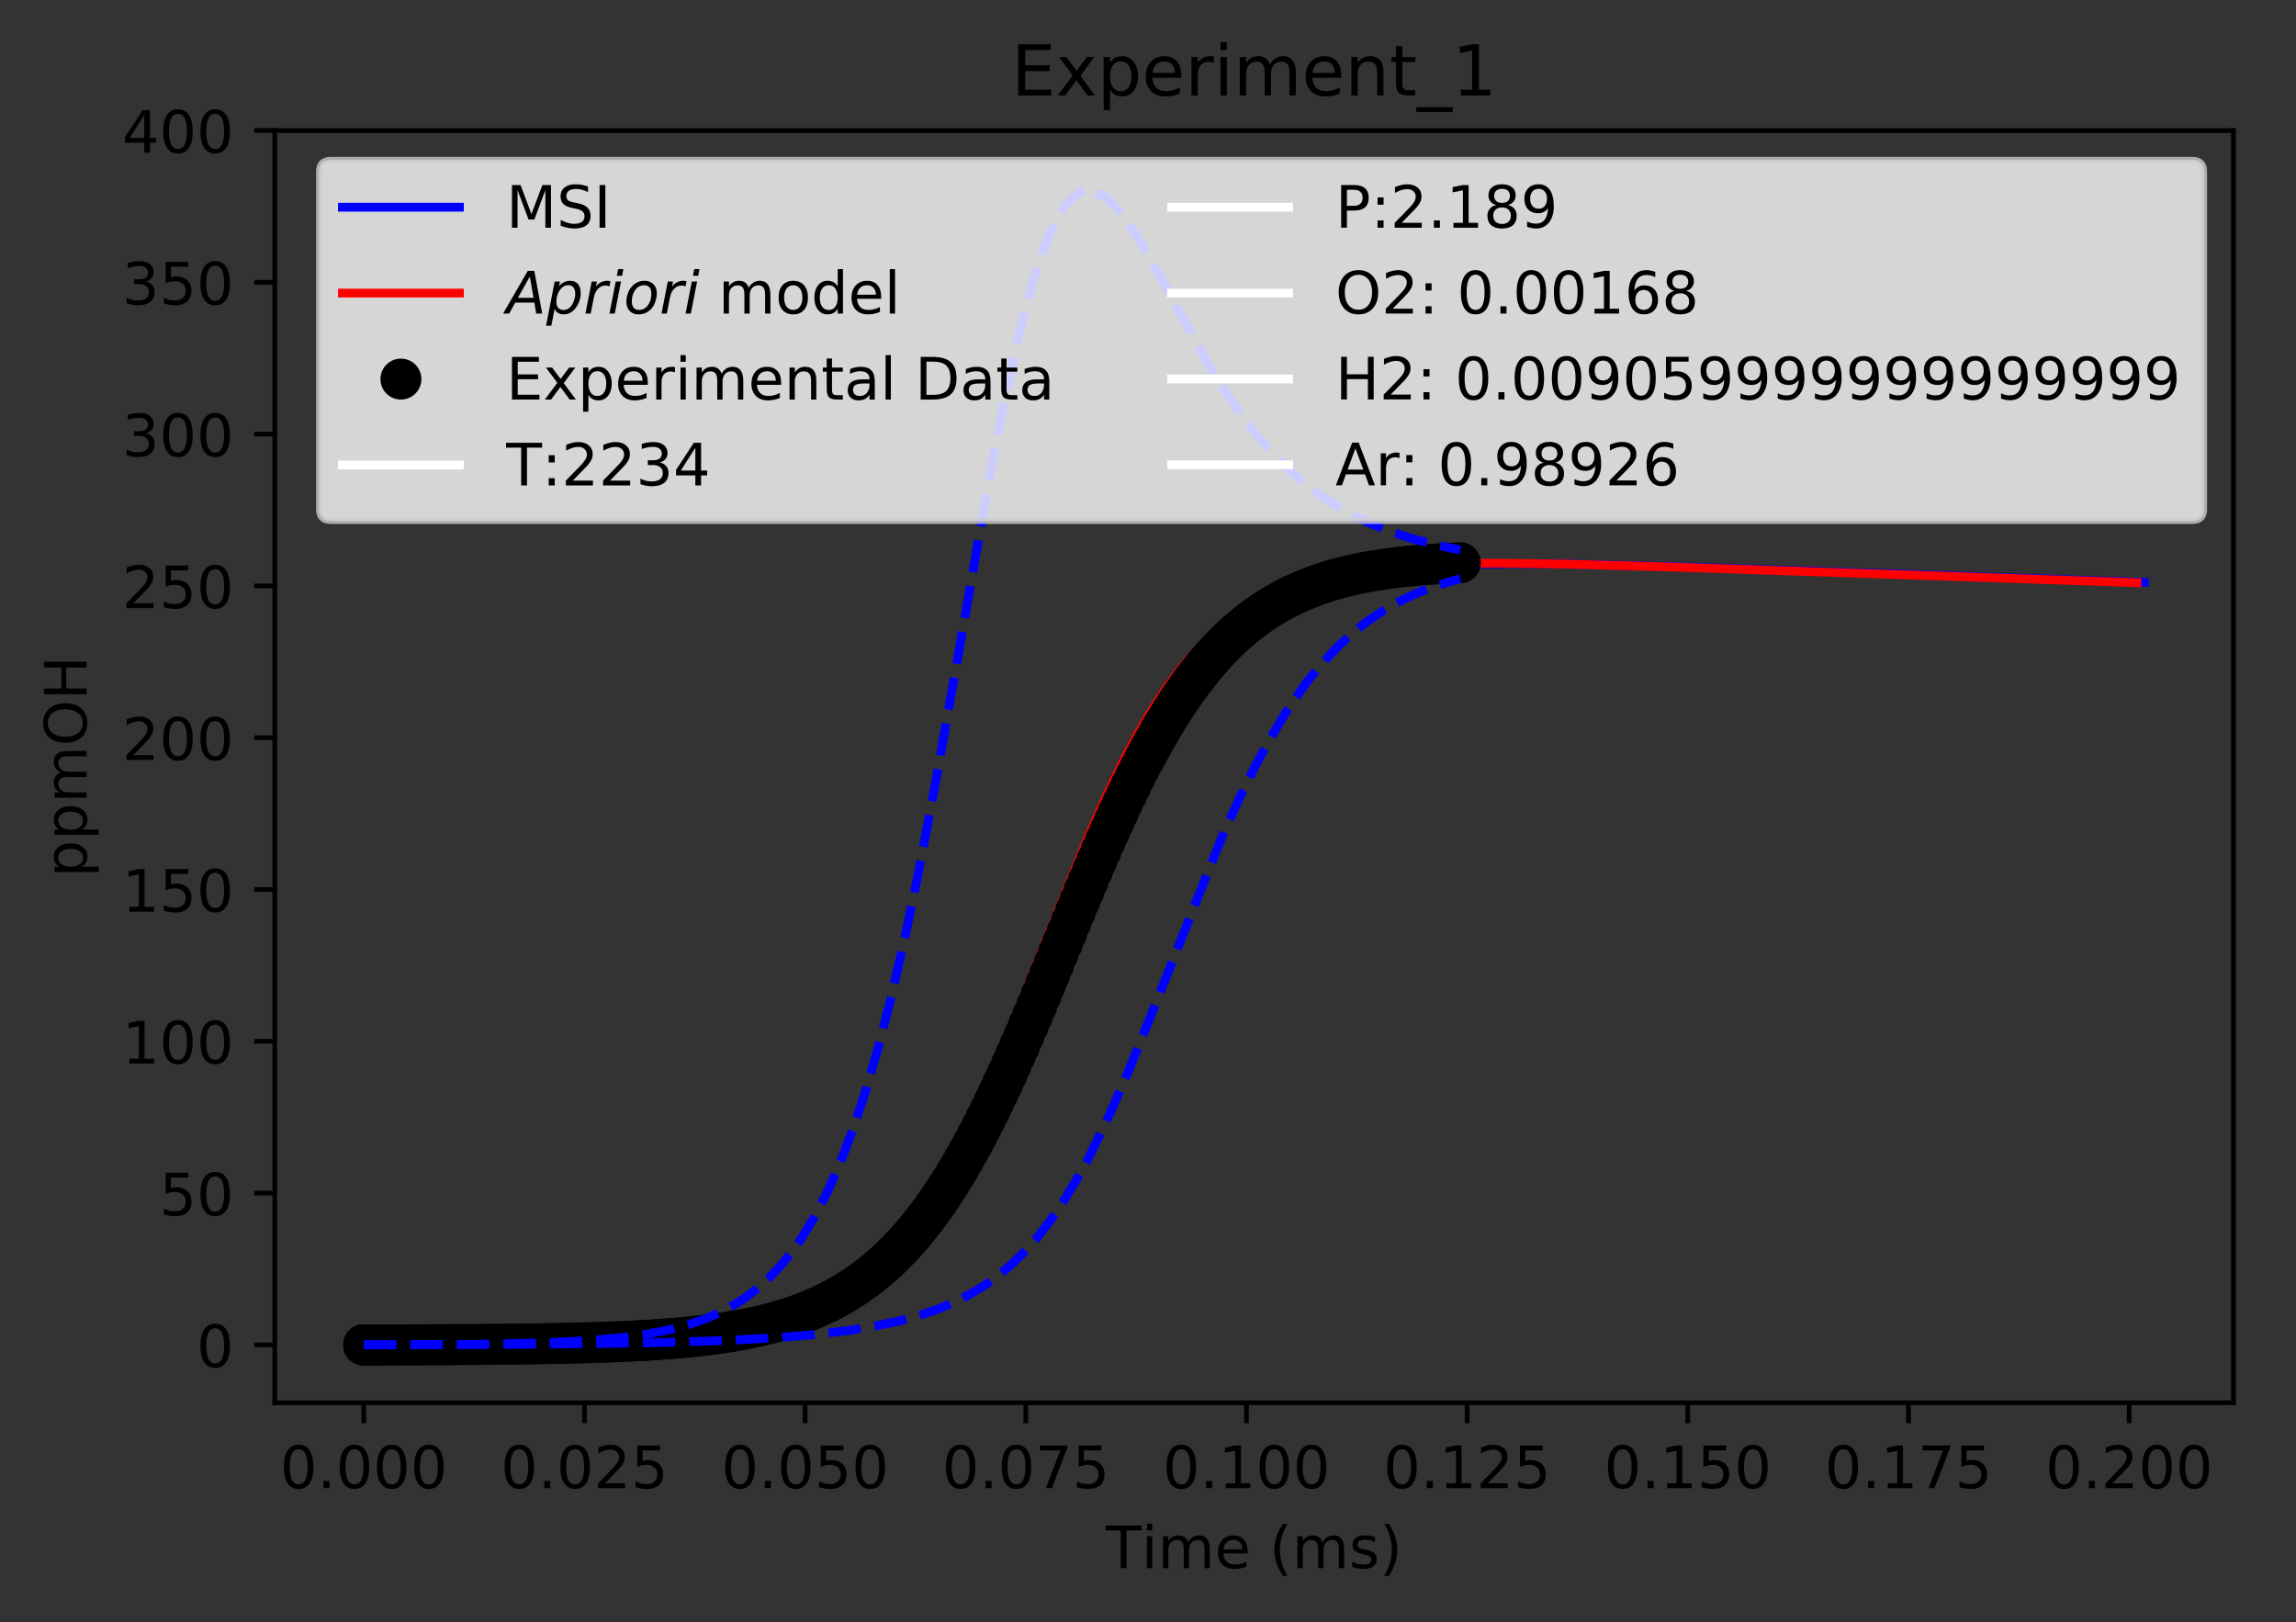 <?xml version="1.0" encoding="utf-8" standalone="no"?>
<!DOCTYPE svg PUBLIC "-//W3C//DTD SVG 1.1//EN"
  "http://www.w3.org/Graphics/SVG/1.1/DTD/svg11.dtd">
<!-- Created with matplotlib (https://matplotlib.org/) -->
<svg height="277.314pt" version="1.1" viewBox="0 0 392.466 277.314" width="392.466pt" xmlns="http://www.w3.org/2000/svg" xmlns:xlink="http://www.w3.org/1999/xlink">
 <rect x="0" y="0" width="392.466" height="277.314" fill="#333333" stroke="none"/>
 <defs>
  <style type="text/css">
*{stroke-linecap:butt;stroke-linejoin:round;}
  </style>
 </defs>
 <g id="figure_1">
  <g id="patch_1">
   <path d="M 0 277.314 
L 392.466 277.314 
L 392.466 0 
L 0 0 
z
" style="fill:none;"/>
  </g>
  <g id="axes_1">
   <g id="patch_2">
    <path d="M 46.966 239.758 
L 381.766 239.758 
L 381.766 22.318 
L 46.966 22.318 
z
" style="fill:none;"/>
   </g>
   <g id="matplotlib.axis_1">
    <g id="xtick_1">
     <g id="line2d_1">
      <defs>
       <path d="M 0 0 
L 0 3.5 
" id="mdbdd834bc0" style="stroke:#000000;stroke-width:0.8;"/>
      </defs>
      <g>
       <use style="stroke:#000000;stroke-width:0.8;" x="62.184" xlink:href="#mdbdd834bc0" y="239.758"/>
      </g>
     </g>
     <g id="text_1">
      <!-- 0.000 -->
      <defs>
       <path d="M 31.781 66.406 
Q 24.172 66.406 20.328 58.906 
Q 16.5 51.422 16.5 36.375 
Q 16.5 21.391 20.328 13.891 
Q 24.172 6.391 31.781 6.391 
Q 39.453 6.391 43.281 13.891 
Q 47.125 21.391 47.125 36.375 
Q 47.125 51.422 43.281 58.906 
Q 39.453 66.406 31.781 66.406 
z
M 31.781 74.219 
Q 44.047 74.219 50.516 64.516 
Q 56.984 54.828 56.984 36.375 
Q 56.984 17.969 50.516 8.266 
Q 44.047 -1.422 31.781 -1.422 
Q 19.531 -1.422 13.062 8.266 
Q 6.594 17.969 6.594 36.375 
Q 6.594 54.828 13.062 64.516 
Q 19.531 74.219 31.781 74.219 
z
" id="DejaVuSans-48"/>
       <path d="M 10.688 12.406 
L 21 12.406 
L 21 0 
L 10.688 0 
z
" id="DejaVuSans-46"/>
      </defs>
      <g transform="translate(47.87 254.357)scale(0.1 -0.1)">
       <use xlink:href="#DejaVuSans-48"/>
       <use x="63.623" xlink:href="#DejaVuSans-46"/>
       <use x="95.41" xlink:href="#DejaVuSans-48"/>
       <use x="159.033" xlink:href="#DejaVuSans-48"/>
       <use x="222.656" xlink:href="#DejaVuSans-48"/>
      </g>
     </g>
    </g>
    <g id="xtick_2">
     <g id="line2d_2">
      <g>
       <use style="stroke:#000000;stroke-width:0.8;" x="99.904" xlink:href="#mdbdd834bc0" y="239.758"/>
      </g>
     </g>
     <g id="text_2">
      <!-- 0.025 -->
      <defs>
       <path d="M 19.188 8.297 
L 53.609 8.297 
L 53.609 0 
L 7.328 0 
L 7.328 8.297 
Q 12.938 14.109 22.625 23.891 
Q 32.328 33.688 34.812 36.531 
Q 39.547 41.844 41.422 45.531 
Q 43.312 49.219 43.312 52.781 
Q 43.312 58.594 39.234 62.25 
Q 35.156 65.922 28.609 65.922 
Q 23.969 65.922 18.812 64.312 
Q 13.672 62.703 7.812 59.422 
L 7.812 69.391 
Q 13.766 71.781 18.938 73 
Q 24.125 74.219 28.422 74.219 
Q 39.75 74.219 46.484 68.547 
Q 53.219 62.891 53.219 53.422 
Q 53.219 48.922 51.531 44.891 
Q 49.859 40.875 45.406 35.406 
Q 44.188 33.984 37.641 27.219 
Q 31.109 20.453 19.188 8.297 
z
" id="DejaVuSans-50"/>
       <path d="M 10.797 72.906 
L 49.516 72.906 
L 49.516 64.594 
L 19.828 64.594 
L 19.828 46.734 
Q 21.969 47.469 24.109 47.828 
Q 26.266 48.188 28.422 48.188 
Q 40.625 48.188 47.75 41.5 
Q 54.891 34.812 54.891 23.391 
Q 54.891 11.625 47.562 5.094 
Q 40.234 -1.422 26.906 -1.422 
Q 22.312 -1.422 17.547 -0.641 
Q 12.797 0.141 7.719 1.703 
L 7.719 11.625 
Q 12.109 9.234 16.797 8.062 
Q 21.484 6.891 26.703 6.891 
Q 35.156 6.891 40.078 11.328 
Q 45.016 15.766 45.016 23.391 
Q 45.016 31 40.078 35.438 
Q 35.156 39.891 26.703 39.891 
Q 22.75 39.891 18.812 39.016 
Q 14.891 38.141 10.797 36.281 
z
" id="DejaVuSans-53"/>
      </defs>
      <g transform="translate(85.59 254.357)scale(0.1 -0.1)">
       <use xlink:href="#DejaVuSans-48"/>
       <use x="63.623" xlink:href="#DejaVuSans-46"/>
       <use x="95.41" xlink:href="#DejaVuSans-48"/>
       <use x="159.033" xlink:href="#DejaVuSans-50"/>
       <use x="222.656" xlink:href="#DejaVuSans-53"/>
      </g>
     </g>
    </g>
    <g id="xtick_3">
     <g id="line2d_3">
      <g>
       <use style="stroke:#000000;stroke-width:0.8;" x="137.624" xlink:href="#mdbdd834bc0" y="239.758"/>
      </g>
     </g>
     <g id="text_3">
      <!-- 0.050 -->
      <g transform="translate(123.31 254.357)scale(0.1 -0.1)">
       <use xlink:href="#DejaVuSans-48"/>
       <use x="63.623" xlink:href="#DejaVuSans-46"/>
       <use x="95.41" xlink:href="#DejaVuSans-48"/>
       <use x="159.033" xlink:href="#DejaVuSans-53"/>
       <use x="222.656" xlink:href="#DejaVuSans-48"/>
      </g>
     </g>
    </g>
    <g id="xtick_4">
     <g id="line2d_4">
      <g>
       <use style="stroke:#000000;stroke-width:0.8;" x="175.345" xlink:href="#mdbdd834bc0" y="239.758"/>
      </g>
     </g>
     <g id="text_4">
      <!-- 0.075 -->
      <defs>
       <path d="M 8.203 72.906 
L 55.078 72.906 
L 55.078 68.703 
L 28.609 0 
L 18.312 0 
L 43.219 64.594 
L 8.203 64.594 
z
" id="DejaVuSans-55"/>
      </defs>
      <g transform="translate(161.03 254.357)scale(0.1 -0.1)">
       <use xlink:href="#DejaVuSans-48"/>
       <use x="63.623" xlink:href="#DejaVuSans-46"/>
       <use x="95.41" xlink:href="#DejaVuSans-48"/>
       <use x="159.033" xlink:href="#DejaVuSans-55"/>
       <use x="222.656" xlink:href="#DejaVuSans-53"/>
      </g>
     </g>
    </g>
    <g id="xtick_5">
     <g id="line2d_5">
      <g>
       <use style="stroke:#000000;stroke-width:0.8;" x="213.065" xlink:href="#mdbdd834bc0" y="239.758"/>
      </g>
     </g>
     <g id="text_5">
      <!-- 0.100 -->
      <defs>
       <path d="M 12.406 8.297 
L 28.516 8.297 
L 28.516 63.922 
L 10.984 60.406 
L 10.984 69.391 
L 28.422 72.906 
L 38.281 72.906 
L 38.281 8.297 
L 54.391 8.297 
L 54.391 0 
L 12.406 0 
z
" id="DejaVuSans-49"/>
      </defs>
      <g transform="translate(198.751 254.357)scale(0.1 -0.1)">
       <use xlink:href="#DejaVuSans-48"/>
       <use x="63.623" xlink:href="#DejaVuSans-46"/>
       <use x="95.41" xlink:href="#DejaVuSans-49"/>
       <use x="159.033" xlink:href="#DejaVuSans-48"/>
       <use x="222.656" xlink:href="#DejaVuSans-48"/>
      </g>
     </g>
    </g>
    <g id="xtick_6">
     <g id="line2d_6">
      <g>
       <use style="stroke:#000000;stroke-width:0.8;" x="250.785" xlink:href="#mdbdd834bc0" y="239.758"/>
      </g>
     </g>
     <g id="text_6">
      <!-- 0.125 -->
      <g transform="translate(236.471 254.357)scale(0.1 -0.1)">
       <use xlink:href="#DejaVuSans-48"/>
       <use x="63.623" xlink:href="#DejaVuSans-46"/>
       <use x="95.41" xlink:href="#DejaVuSans-49"/>
       <use x="159.033" xlink:href="#DejaVuSans-50"/>
       <use x="222.656" xlink:href="#DejaVuSans-53"/>
      </g>
     </g>
    </g>
    <g id="xtick_7">
     <g id="line2d_7">
      <g>
       <use style="stroke:#000000;stroke-width:0.8;" x="288.505" xlink:href="#mdbdd834bc0" y="239.758"/>
      </g>
     </g>
     <g id="text_7">
      <!-- 0.150 -->
      <g transform="translate(274.191 254.357)scale(0.1 -0.1)">
       <use xlink:href="#DejaVuSans-48"/>
       <use x="63.623" xlink:href="#DejaVuSans-46"/>
       <use x="95.41" xlink:href="#DejaVuSans-49"/>
       <use x="159.033" xlink:href="#DejaVuSans-53"/>
       <use x="222.656" xlink:href="#DejaVuSans-48"/>
      </g>
     </g>
    </g>
    <g id="xtick_8">
     <g id="line2d_8">
      <g>
       <use style="stroke:#000000;stroke-width:0.8;" x="326.225" xlink:href="#mdbdd834bc0" y="239.758"/>
      </g>
     </g>
     <g id="text_8">
      <!-- 0.175 -->
      <g transform="translate(311.911 254.357)scale(0.1 -0.1)">
       <use xlink:href="#DejaVuSans-48"/>
       <use x="63.623" xlink:href="#DejaVuSans-46"/>
       <use x="95.41" xlink:href="#DejaVuSans-49"/>
       <use x="159.033" xlink:href="#DejaVuSans-55"/>
       <use x="222.656" xlink:href="#DejaVuSans-53"/>
      </g>
     </g>
    </g>
    <g id="xtick_9">
     <g id="line2d_9">
      <g>
       <use style="stroke:#000000;stroke-width:0.8;" x="363.946" xlink:href="#mdbdd834bc0" y="239.758"/>
      </g>
     </g>
     <g id="text_9">
      <!-- 0.200 -->
      <g transform="translate(349.632 254.357)scale(0.1 -0.1)">
       <use xlink:href="#DejaVuSans-48"/>
       <use x="63.623" xlink:href="#DejaVuSans-46"/>
       <use x="95.41" xlink:href="#DejaVuSans-50"/>
       <use x="159.033" xlink:href="#DejaVuSans-48"/>
       <use x="222.656" xlink:href="#DejaVuSans-48"/>
      </g>
     </g>
    </g>
    <g id="text_10">
     <!-- Time (ms) -->
     <defs>
      <path d="M -0.297 72.906 
L 61.375 72.906 
L 61.375 64.594 
L 35.5 64.594 
L 35.5 0 
L 25.594 0 
L 25.594 64.594 
L -0.297 64.594 
z
" id="DejaVuSans-84"/>
      <path d="M 9.422 54.688 
L 18.406 54.688 
L 18.406 0 
L 9.422 0 
z
M 9.422 75.984 
L 18.406 75.984 
L 18.406 64.594 
L 9.422 64.594 
z
" id="DejaVuSans-105"/>
      <path d="M 52 44.188 
Q 55.375 50.25 60.062 53.125 
Q 64.75 56 71.094 56 
Q 79.641 56 84.281 50.016 
Q 88.922 44.047 88.922 33.016 
L 88.922 0 
L 79.891 0 
L 79.891 32.719 
Q 79.891 40.578 77.094 44.375 
Q 74.312 48.188 68.609 48.188 
Q 61.625 48.188 57.562 43.547 
Q 53.516 38.922 53.516 30.906 
L 53.516 0 
L 44.484 0 
L 44.484 32.719 
Q 44.484 40.625 41.703 44.406 
Q 38.922 48.188 33.109 48.188 
Q 26.219 48.188 22.156 43.531 
Q 18.109 38.875 18.109 30.906 
L 18.109 0 
L 9.078 0 
L 9.078 54.688 
L 18.109 54.688 
L 18.109 46.188 
Q 21.188 51.219 25.484 53.609 
Q 29.781 56 35.688 56 
Q 41.656 56 45.828 52.969 
Q 50 49.953 52 44.188 
z
" id="DejaVuSans-109"/>
      <path d="M 56.203 29.594 
L 56.203 25.203 
L 14.891 25.203 
Q 15.484 15.922 20.484 11.062 
Q 25.484 6.203 34.422 6.203 
Q 39.594 6.203 44.453 7.469 
Q 49.312 8.734 54.109 11.281 
L 54.109 2.781 
Q 49.266 0.734 44.188 -0.344 
Q 39.109 -1.422 33.891 -1.422 
Q 20.797 -1.422 13.156 6.188 
Q 5.516 13.812 5.516 26.812 
Q 5.516 40.234 12.766 48.109 
Q 20.016 56 32.328 56 
Q 43.359 56 49.781 48.891 
Q 56.203 41.797 56.203 29.594 
z
M 47.219 32.234 
Q 47.125 39.594 43.094 43.984 
Q 39.062 48.391 32.422 48.391 
Q 24.906 48.391 20.391 44.141 
Q 15.875 39.891 15.188 32.172 
z
" id="DejaVuSans-101"/>
      <path id="DejaVuSans-32"/>
      <path d="M 31 75.875 
Q 24.469 64.656 21.281 53.656 
Q 18.109 42.672 18.109 31.391 
Q 18.109 20.125 21.312 9.062 
Q 24.516 -2 31 -13.188 
L 23.188 -13.188 
Q 15.875 -1.703 12.234 9.375 
Q 8.594 20.453 8.594 31.391 
Q 8.594 42.281 12.203 53.312 
Q 15.828 64.359 23.188 75.875 
z
" id="DejaVuSans-40"/>
      <path d="M 44.281 53.078 
L 44.281 44.578 
Q 40.484 46.531 36.375 47.5 
Q 32.281 48.484 27.875 48.484 
Q 21.188 48.484 17.844 46.438 
Q 14.5 44.391 14.5 40.281 
Q 14.5 37.156 16.891 35.375 
Q 19.281 33.594 26.516 31.984 
L 29.594 31.297 
Q 39.156 29.25 43.188 25.516 
Q 47.219 21.781 47.219 15.094 
Q 47.219 7.469 41.188 3.016 
Q 35.156 -1.422 24.609 -1.422 
Q 20.219 -1.422 15.453 -0.562 
Q 10.688 0.297 5.422 2 
L 5.422 11.281 
Q 10.406 8.688 15.234 7.391 
Q 20.062 6.109 24.812 6.109 
Q 31.156 6.109 34.562 8.281 
Q 37.984 10.453 37.984 14.406 
Q 37.984 18.062 35.516 20.016 
Q 33.062 21.969 24.703 23.781 
L 21.578 24.516 
Q 13.234 26.266 9.516 29.906 
Q 5.812 33.547 5.812 39.891 
Q 5.812 47.609 11.281 51.797 
Q 16.75 56 26.812 56 
Q 31.781 56 36.172 55.266 
Q 40.578 54.547 44.281 53.078 
z
" id="DejaVuSans-115"/>
      <path d="M 8.016 75.875 
L 15.828 75.875 
Q 23.141 64.359 26.781 53.312 
Q 30.422 42.281 30.422 31.391 
Q 30.422 20.453 26.781 9.375 
Q 23.141 -1.703 15.828 -13.188 
L 8.016 -13.188 
Q 14.5 -2 17.703 9.062 
Q 20.906 20.125 20.906 31.391 
Q 20.906 42.672 17.703 53.656 
Q 14.5 64.656 8.016 75.875 
z
" id="DejaVuSans-41"/>
     </defs>
     <g transform="translate(189.012 268.035)scale(0.1 -0.1)">
      <use xlink:href="#DejaVuSans-84"/>
      <use x="61.037" xlink:href="#DejaVuSans-105"/>
      <use x="88.82" xlink:href="#DejaVuSans-109"/>
      <use x="186.232" xlink:href="#DejaVuSans-101"/>
      <use x="247.756" xlink:href="#DejaVuSans-32"/>
      <use x="279.543" xlink:href="#DejaVuSans-40"/>
      <use x="318.557" xlink:href="#DejaVuSans-109"/>
      <use x="415.969" xlink:href="#DejaVuSans-115"/>
      <use x="468.068" xlink:href="#DejaVuSans-41"/>
     </g>
    </g>
   </g>
   <g id="matplotlib.axis_2">
    <g id="ytick_1">
     <g id="line2d_10">
      <defs>
       <path d="M 0 0 
L -3.5 0 
" id="meb76591d2f" style="stroke:#000000;stroke-width:0.8;"/>
      </defs>
      <g>
       <use style="stroke:#000000;stroke-width:0.8;" x="46.966" xlink:href="#meb76591d2f" y="229.874"/>
      </g>
     </g>
     <g id="text_11">
      <!-- 0 -->
      <g transform="translate(33.603 233.674)scale(0.1 -0.1)">
       <use xlink:href="#DejaVuSans-48"/>
      </g>
     </g>
    </g>
    <g id="ytick_2">
     <g id="line2d_11">
      <g>
       <use style="stroke:#000000;stroke-width:0.8;" x="46.966" xlink:href="#meb76591d2f" y="203.928"/>
      </g>
     </g>
     <g id="text_12">
      <!-- 50 -->
      <g transform="translate(27.241 207.728)scale(0.1 -0.1)">
       <use xlink:href="#DejaVuSans-53"/>
       <use x="63.623" xlink:href="#DejaVuSans-48"/>
      </g>
     </g>
    </g>
    <g id="ytick_3">
     <g id="line2d_12">
      <g>
       <use style="stroke:#000000;stroke-width:0.8;" x="46.966" xlink:href="#meb76591d2f" y="177.982"/>
      </g>
     </g>
     <g id="text_13">
      <!-- 100 -->
      <g transform="translate(20.878 181.781)scale(0.1 -0.1)">
       <use xlink:href="#DejaVuSans-49"/>
       <use x="63.623" xlink:href="#DejaVuSans-48"/>
       <use x="127.246" xlink:href="#DejaVuSans-48"/>
      </g>
     </g>
    </g>
    <g id="ytick_4">
     <g id="line2d_13">
      <g>
       <use style="stroke:#000000;stroke-width:0.8;" x="46.966" xlink:href="#meb76591d2f" y="152.036"/>
      </g>
     </g>
     <g id="text_14">
      <!-- 150 -->
      <g transform="translate(20.878 155.835)scale(0.1 -0.1)">
       <use xlink:href="#DejaVuSans-49"/>
       <use x="63.623" xlink:href="#DejaVuSans-53"/>
       <use x="127.246" xlink:href="#DejaVuSans-48"/>
      </g>
     </g>
    </g>
    <g id="ytick_5">
     <g id="line2d_14">
      <g>
       <use style="stroke:#000000;stroke-width:0.8;" x="46.966" xlink:href="#meb76591d2f" y="126.09"/>
      </g>
     </g>
     <g id="text_15">
      <!-- 200 -->
      <g transform="translate(20.878 129.889)scale(0.1 -0.1)">
       <use xlink:href="#DejaVuSans-50"/>
       <use x="63.623" xlink:href="#DejaVuSans-48"/>
       <use x="127.246" xlink:href="#DejaVuSans-48"/>
      </g>
     </g>
    </g>
    <g id="ytick_6">
     <g id="line2d_15">
      <g>
       <use style="stroke:#000000;stroke-width:0.8;" x="46.966" xlink:href="#meb76591d2f" y="100.144"/>
      </g>
     </g>
     <g id="text_16">
      <!-- 250 -->
      <g transform="translate(20.878 103.943)scale(0.1 -0.1)">
       <use xlink:href="#DejaVuSans-50"/>
       <use x="63.623" xlink:href="#DejaVuSans-53"/>
       <use x="127.246" xlink:href="#DejaVuSans-48"/>
      </g>
     </g>
    </g>
    <g id="ytick_7">
     <g id="line2d_16">
      <g>
       <use style="stroke:#000000;stroke-width:0.8;" x="46.966" xlink:href="#meb76591d2f" y="74.197"/>
      </g>
     </g>
     <g id="text_17">
      <!-- 300 -->
      <defs>
       <path d="M 40.578 39.312 
Q 47.656 37.797 51.625 33 
Q 55.609 28.219 55.609 21.188 
Q 55.609 10.406 48.188 4.484 
Q 40.766 -1.422 27.094 -1.422 
Q 22.516 -1.422 17.656 -0.516 
Q 12.797 0.391 7.625 2.203 
L 7.625 11.719 
Q 11.719 9.328 16.594 8.109 
Q 21.484 6.891 26.812 6.891 
Q 36.078 6.891 40.938 10.547 
Q 45.797 14.203 45.797 21.188 
Q 45.797 27.641 41.281 31.266 
Q 36.766 34.906 28.719 34.906 
L 20.219 34.906 
L 20.219 43.016 
L 29.109 43.016 
Q 36.375 43.016 40.234 45.922 
Q 44.094 48.828 44.094 54.297 
Q 44.094 59.906 40.109 62.906 
Q 36.141 65.922 28.719 65.922 
Q 24.656 65.922 20.016 65.031 
Q 15.375 64.156 9.812 62.312 
L 9.812 71.094 
Q 15.438 72.656 20.344 73.438 
Q 25.25 74.219 29.594 74.219 
Q 40.828 74.219 47.359 69.109 
Q 53.906 64.016 53.906 55.328 
Q 53.906 49.266 50.438 45.094 
Q 46.969 40.922 40.578 39.312 
z
" id="DejaVuSans-51"/>
      </defs>
      <g transform="translate(20.878 77.997)scale(0.1 -0.1)">
       <use xlink:href="#DejaVuSans-51"/>
       <use x="63.623" xlink:href="#DejaVuSans-48"/>
       <use x="127.246" xlink:href="#DejaVuSans-48"/>
      </g>
     </g>
    </g>
    <g id="ytick_8">
     <g id="line2d_17">
      <g>
       <use style="stroke:#000000;stroke-width:0.8;" x="46.966" xlink:href="#meb76591d2f" y="48.251"/>
      </g>
     </g>
     <g id="text_18">
      <!-- 350 -->
      <g transform="translate(20.878 52.05)scale(0.1 -0.1)">
       <use xlink:href="#DejaVuSans-51"/>
       <use x="63.623" xlink:href="#DejaVuSans-53"/>
       <use x="127.246" xlink:href="#DejaVuSans-48"/>
      </g>
     </g>
    </g>
    <g id="ytick_9">
     <g id="line2d_18">
      <g>
       <use style="stroke:#000000;stroke-width:0.8;" x="46.966" xlink:href="#meb76591d2f" y="22.305"/>
      </g>
     </g>
     <g id="text_19">
      <!-- 400 -->
      <defs>
       <path d="M 37.797 64.312 
L 12.891 25.391 
L 37.797 25.391 
z
M 35.203 72.906 
L 47.609 72.906 
L 47.609 25.391 
L 58.016 25.391 
L 58.016 17.188 
L 47.609 17.188 
L 47.609 0 
L 37.797 0 
L 37.797 17.188 
L 4.891 17.188 
L 4.891 26.703 
z
" id="DejaVuSans-52"/>
      </defs>
      <g transform="translate(20.878 26.104)scale(0.1 -0.1)">
       <use xlink:href="#DejaVuSans-52"/>
       <use x="63.623" xlink:href="#DejaVuSans-48"/>
       <use x="127.246" xlink:href="#DejaVuSans-48"/>
      </g>
     </g>
    </g>
    <g id="text_20">
     <!-- ppmOH -->
     <defs>
      <path d="M 18.109 8.203 
L 18.109 -20.797 
L 9.078 -20.797 
L 9.078 54.688 
L 18.109 54.688 
L 18.109 46.391 
Q 20.953 51.266 25.266 53.625 
Q 29.594 56 35.594 56 
Q 45.562 56 51.781 48.094 
Q 58.016 40.188 58.016 27.297 
Q 58.016 14.406 51.781 6.484 
Q 45.562 -1.422 35.594 -1.422 
Q 29.594 -1.422 25.266 0.953 
Q 20.953 3.328 18.109 8.203 
z
M 48.688 27.297 
Q 48.688 37.203 44.609 42.844 
Q 40.531 48.484 33.406 48.484 
Q 26.266 48.484 22.188 42.844 
Q 18.109 37.203 18.109 27.297 
Q 18.109 17.391 22.188 11.75 
Q 26.266 6.109 33.406 6.109 
Q 40.531 6.109 44.609 11.75 
Q 48.688 17.391 48.688 27.297 
z
" id="DejaVuSans-112"/>
      <path d="M 39.406 66.219 
Q 28.656 66.219 22.328 58.203 
Q 16.016 50.203 16.016 36.375 
Q 16.016 22.609 22.328 14.594 
Q 28.656 6.594 39.406 6.594 
Q 50.141 6.594 56.422 14.594 
Q 62.703 22.609 62.703 36.375 
Q 62.703 50.203 56.422 58.203 
Q 50.141 66.219 39.406 66.219 
z
M 39.406 74.219 
Q 54.734 74.219 63.906 63.938 
Q 73.094 53.656 73.094 36.375 
Q 73.094 19.141 63.906 8.859 
Q 54.734 -1.422 39.406 -1.422 
Q 24.031 -1.422 14.812 8.828 
Q 5.609 19.094 5.609 36.375 
Q 5.609 53.656 14.812 63.938 
Q 24.031 74.219 39.406 74.219 
z
" id="DejaVuSans-79"/>
      <path d="M 9.812 72.906 
L 19.672 72.906 
L 19.672 43.016 
L 55.516 43.016 
L 55.516 72.906 
L 65.375 72.906 
L 65.375 0 
L 55.516 0 
L 55.516 34.719 
L 19.672 34.719 
L 19.672 0 
L 9.812 0 
z
" id="DejaVuSans-72"/>
     </defs>
     <g transform="translate(14.798 149.953)rotate(-90)scale(0.1 -0.1)">
      <use xlink:href="#DejaVuSans-112"/>
      <use x="63.477" xlink:href="#DejaVuSans-112"/>
      <use x="126.953" xlink:href="#DejaVuSans-109"/>
      <use x="224.365" xlink:href="#DejaVuSans-79"/>
      <use x="303.076" xlink:href="#DejaVuSans-72"/>
     </g>
    </g>
   </g>
   <g id="line2d_19">
    <path clip-path="url(#p4301f17a61)" d="M 62.184 229.874 
L 85.428 229.77 
L 99.649 229.528 
L 109.129 229.16 
L 115.901 228.696 
L 121.319 228.126 
L 126.059 227.414 
L 129.565 226.715 
L 132.791 225.905 
L 136.228 224.823 
L 139.375 223.589 
L 142.522 222.074 
L 144.883 220.72 
L 147.244 219.151 
L 149.604 217.341 
L 151.965 215.262 
L 154.325 212.887 
L 156.686 210.189 
L 159.047 207.146 
L 161.407 203.739 
L 163.768 199.958 
L 166.128 195.8 
L 168.489 191.276 
L 171.636 184.716 
L 174.784 177.64 
L 179.491 166.406 
L 187.89 146.158 
L 191.25 138.637 
L 194.05 132.825 
L 196.85 127.501 
L 199.65 122.702 
L 201.89 119.251 
L 204.445 115.731 
L 206.999 112.637 
L 209.554 109.944 
L 212.108 107.62 
L 214.663 105.628 
L 217.175 103.961 
L 219.823 102.478 
L 222.605 101.183 
L 225.388 100.121 
L 228.634 99.127 
L 232.343 98.257 
L 236.091 97.608 
L 240.058 97.115 
L 244.851 96.721 
L 250.842 96.45 
L 258.031 96.341 
L 268.815 96.43 
L 285.59 96.843 
L 320.961 97.999 
L 366.547 99.544 
L 366.547 99.544 
" style="fill:none;stroke:#0000ff;stroke-linecap:square;stroke-width:1.5;"/>
   </g>
   <g id="line2d_20">
    <path clip-path="url(#p4301f17a61)" d="M 62.184 229.874 
L 85.008 229.769 
L 99.244 229.514 
L 108.141 229.152 
L 114.665 228.69 
L 120.003 228.11 
L 124.155 227.476 
L 127.785 226.746 
L 131.416 225.803 
L 135.046 224.589 
L 138.439 223.148 
L 141.117 221.757 
L 143.795 220.101 
L 146.473 218.138 
L 149.151 215.827 
L 151.16 213.838 
L 153.168 211.61 
L 155.177 209.126 
L 157.185 206.372 
L 159.863 202.262 
L 162.542 197.64 
L 165.22 192.51 
L 167.898 186.903 
L 171.245 179.305 
L 175.397 169.216 
L 185.975 143.094 
L 189.322 135.607 
L 192.25 129.621 
L 194.593 125.259 
L 196.935 121.294 
L 199.277 117.73 
L 201.62 114.557 
L 203.962 111.757 
L 206.305 109.307 
L 208.647 107.179 
L 210.989 105.343 
L 213.332 103.768 
L 215.674 102.426 
L 218.602 101.031 
L 221.53 99.906 
L 224.458 99.005 
L 227.972 98.166 
L 231.565 97.527 
L 236.057 96.969 
L 241.446 96.557 
L 247.734 96.318 
L 255.819 96.252 
L 267.497 96.413 
L 286.361 96.936 
L 339.607 98.725 
L 365.261 99.593 
L 365.261 99.593 
" style="fill:none;stroke:#ff0000;stroke-linecap:square;stroke-width:1.5;"/>
   </g>
   <g id="line2d_21">
    <defs>
     <path d="M 0 3 
C 0.796 3 1.559 2.684 2.121 2.121 
C 2.684 1.559 3 0.796 3 0 
C 3 -0.796 2.684 -1.559 2.121 -2.121 
C 1.559 -2.684 0.796 -3 0 -3 
C -0.796 -3 -1.559 -2.684 -2.121 -2.121 
C -2.684 -1.559 -3 -0.796 -3 0 
C -3 0.796 -2.684 1.559 -2.121 2.121 
C -1.559 2.684 -0.796 3 0 3 
z
" id="m1474f029b9" style="stroke:#000000;"/>
    </defs>
    <g clip-path="url(#p4301f17a61)">
     <use style="stroke:#000000;" x="62.184" xlink:href="#m1474f029b9" y="229.874"/>
     <use style="stroke:#000000;" x="62.184" xlink:href="#m1474f029b9" y="229.874"/>
     <use style="stroke:#000000;" x="62.187" xlink:href="#m1474f029b9" y="229.874"/>
     <use style="stroke:#000000;" x="62.191" xlink:href="#m1474f029b9" y="229.874"/>
     <use style="stroke:#000000;" x="62.194" xlink:href="#m1474f029b9" y="229.874"/>
     <use style="stroke:#000000;" x="62.198" xlink:href="#m1474f029b9" y="229.874"/>
     <use style="stroke:#000000;" x="62.204" xlink:href="#m1474f029b9" y="229.874"/>
     <use style="stroke:#000000;" x="62.214" xlink:href="#m1474f029b9" y="229.874"/>
     <use style="stroke:#000000;" x="62.235" xlink:href="#m1474f029b9" y="229.874"/>
     <use style="stroke:#000000;" x="62.256" xlink:href="#m1474f029b9" y="229.874"/>
     <use style="stroke:#000000;" x="62.277" xlink:href="#m1474f029b9" y="229.874"/>
     <use style="stroke:#000000;" x="62.298" xlink:href="#m1474f029b9" y="229.874"/>
     <use style="stroke:#000000;" x="62.319" xlink:href="#m1474f029b9" y="229.874"/>
     <use style="stroke:#000000;" x="62.349" xlink:href="#m1474f029b9" y="229.874"/>
     <use style="stroke:#000000;" x="62.379" xlink:href="#m1474f029b9" y="229.874"/>
     <use style="stroke:#000000;" x="62.409" xlink:href="#m1474f029b9" y="229.874"/>
     <use style="stroke:#000000;" x="62.438" xlink:href="#m1474f029b9" y="229.874"/>
     <use style="stroke:#000000;" x="62.512" xlink:href="#m1474f029b9" y="229.874"/>
     <use style="stroke:#000000;" x="62.586" xlink:href="#m1474f029b9" y="229.874"/>
     <use style="stroke:#000000;" x="62.66" xlink:href="#m1474f029b9" y="229.874"/>
     <use style="stroke:#000000;" x="62.734" xlink:href="#m1474f029b9" y="229.874"/>
     <use style="stroke:#000000;" x="62.808" xlink:href="#m1474f029b9" y="229.874"/>
     <use style="stroke:#000000;" x="62.882" xlink:href="#m1474f029b9" y="229.874"/>
     <use style="stroke:#000000;" x="62.995" xlink:href="#m1474f029b9" y="229.874"/>
     <use style="stroke:#000000;" x="63.109" xlink:href="#m1474f029b9" y="229.874"/>
     <use style="stroke:#000000;" x="63.223" xlink:href="#m1474f029b9" y="229.874"/>
     <use style="stroke:#000000;" x="63.336" xlink:href="#m1474f029b9" y="229.874"/>
     <use style="stroke:#000000;" x="63.45" xlink:href="#m1474f029b9" y="229.874"/>
     <use style="stroke:#000000;" x="63.564" xlink:href="#m1474f029b9" y="229.874"/>
     <use style="stroke:#000000;" x="63.677" xlink:href="#m1474f029b9" y="229.874"/>
     <use style="stroke:#000000;" x="63.791" xlink:href="#m1474f029b9" y="229.874"/>
     <use style="stroke:#000000;" x="63.963" xlink:href="#m1474f029b9" y="229.873"/>
     <use style="stroke:#000000;" x="64.136" xlink:href="#m1474f029b9" y="229.873"/>
     <use style="stroke:#000000;" x="64.308" xlink:href="#m1474f029b9" y="229.873"/>
     <use style="stroke:#000000;" x="64.481" xlink:href="#m1474f029b9" y="229.873"/>
     <use style="stroke:#000000;" x="64.653" xlink:href="#m1474f029b9" y="229.873"/>
     <use style="stroke:#000000;" x="64.825" xlink:href="#m1474f029b9" y="229.872"/>
     <use style="stroke:#000000;" x="64.998" xlink:href="#m1474f029b9" y="229.872"/>
     <use style="stroke:#000000;" x="65.17" xlink:href="#m1474f029b9" y="229.872"/>
     <use style="stroke:#000000;" x="65.343" xlink:href="#m1474f029b9" y="229.871"/>
     <use style="stroke:#000000;" x="65.617" xlink:href="#m1474f029b9" y="229.871"/>
     <use style="stroke:#000000;" x="65.892" xlink:href="#m1474f029b9" y="229.87"/>
     <use style="stroke:#000000;" x="66.167" xlink:href="#m1474f029b9" y="229.87"/>
     <use style="stroke:#000000;" x="66.442" xlink:href="#m1474f029b9" y="229.869"/>
     <use style="stroke:#000000;" x="66.717" xlink:href="#m1474f029b9" y="229.869"/>
     <use style="stroke:#000000;" x="66.992" xlink:href="#m1474f029b9" y="229.868"/>
     <use style="stroke:#000000;" x="67.267" xlink:href="#m1474f029b9" y="229.868"/>
     <use style="stroke:#000000;" x="67.542" xlink:href="#m1474f029b9" y="229.867"/>
     <use style="stroke:#000000;" x="67.971" xlink:href="#m1474f029b9" y="229.866"/>
     <use style="stroke:#000000;" x="68.401" xlink:href="#m1474f029b9" y="229.865"/>
     <use style="stroke:#000000;" x="68.83" xlink:href="#m1474f029b9" y="229.864"/>
     <use style="stroke:#000000;" x="69.259" xlink:href="#m1474f029b9" y="229.862"/>
     <use style="stroke:#000000;" x="69.689" xlink:href="#m1474f029b9" y="229.861"/>
     <use style="stroke:#000000;" x="70.118" xlink:href="#m1474f029b9" y="229.86"/>
     <use style="stroke:#000000;" x="70.547" xlink:href="#m1474f029b9" y="229.858"/>
     <use style="stroke:#000000;" x="70.977" xlink:href="#m1474f029b9" y="229.857"/>
     <use style="stroke:#000000;" x="71.406" xlink:href="#m1474f029b9" y="229.856"/>
     <use style="stroke:#000000;" x="71.835" xlink:href="#m1474f029b9" y="229.854"/>
     <use style="stroke:#000000;" x="72.265" xlink:href="#m1474f029b9" y="229.852"/>
     <use style="stroke:#000000;" x="72.694" xlink:href="#m1474f029b9" y="229.851"/>
     <use style="stroke:#000000;" x="73.124" xlink:href="#m1474f029b9" y="229.849"/>
     <use style="stroke:#000000;" x="73.553" xlink:href="#m1474f029b9" y="229.847"/>
     <use style="stroke:#000000;" x="73.982" xlink:href="#m1474f029b9" y="229.846"/>
     <use style="stroke:#000000;" x="74.412" xlink:href="#m1474f029b9" y="229.844"/>
     <use style="stroke:#000000;" x="74.841" xlink:href="#m1474f029b9" y="229.842"/>
     <use style="stroke:#000000;" x="75.27" xlink:href="#m1474f029b9" y="229.84"/>
     <use style="stroke:#000000;" x="75.7" xlink:href="#m1474f029b9" y="229.838"/>
     <use style="stroke:#000000;" x="76.129" xlink:href="#m1474f029b9" y="229.836"/>
     <use style="stroke:#000000;" x="76.558" xlink:href="#m1474f029b9" y="229.834"/>
     <use style="stroke:#000000;" x="76.988" xlink:href="#m1474f029b9" y="229.831"/>
     <use style="stroke:#000000;" x="77.417" xlink:href="#m1474f029b9" y="229.829"/>
     <use style="stroke:#000000;" x="77.846" xlink:href="#m1474f029b9" y="229.827"/>
     <use style="stroke:#000000;" x="78.276" xlink:href="#m1474f029b9" y="229.824"/>
     <use style="stroke:#000000;" x="78.705" xlink:href="#m1474f029b9" y="229.822"/>
     <use style="stroke:#000000;" x="79.134" xlink:href="#m1474f029b9" y="229.819"/>
     <use style="stroke:#000000;" x="79.564" xlink:href="#m1474f029b9" y="229.816"/>
     <use style="stroke:#000000;" x="79.993" xlink:href="#m1474f029b9" y="229.814"/>
     <use style="stroke:#000000;" x="80.646" xlink:href="#m1474f029b9" y="229.809"/>
     <use style="stroke:#000000;" x="81.299" xlink:href="#m1474f029b9" y="229.805"/>
     <use style="stroke:#000000;" x="81.952" xlink:href="#m1474f029b9" y="229.8"/>
     <use style="stroke:#000000;" x="82.606" xlink:href="#m1474f029b9" y="229.795"/>
     <use style="stroke:#000000;" x="83.259" xlink:href="#m1474f029b9" y="229.789"/>
     <use style="stroke:#000000;" x="83.912" xlink:href="#m1474f029b9" y="229.784"/>
     <use style="stroke:#000000;" x="84.565" xlink:href="#m1474f029b9" y="229.778"/>
     <use style="stroke:#000000;" x="85.218" xlink:href="#m1474f029b9" y="229.772"/>
     <use style="stroke:#000000;" x="85.871" xlink:href="#m1474f029b9" y="229.765"/>
     <use style="stroke:#000000;" x="86.524" xlink:href="#m1474f029b9" y="229.758"/>
     <use style="stroke:#000000;" x="87.177" xlink:href="#m1474f029b9" y="229.751"/>
     <use style="stroke:#000000;" x="87.83" xlink:href="#m1474f029b9" y="229.744"/>
     <use style="stroke:#000000;" x="88.483" xlink:href="#m1474f029b9" y="229.736"/>
     <use style="stroke:#000000;" x="89.137" xlink:href="#m1474f029b9" y="229.728"/>
     <use style="stroke:#000000;" x="89.79" xlink:href="#m1474f029b9" y="229.719"/>
     <use style="stroke:#000000;" x="90.443" xlink:href="#m1474f029b9" y="229.711"/>
     <use style="stroke:#000000;" x="91.096" xlink:href="#m1474f029b9" y="229.701"/>
     <use style="stroke:#000000;" x="91.749" xlink:href="#m1474f029b9" y="229.691"/>
     <use style="stroke:#000000;" x="92.402" xlink:href="#m1474f029b9" y="229.681"/>
     <use style="stroke:#000000;" x="93.055" xlink:href="#m1474f029b9" y="229.67"/>
     <use style="stroke:#000000;" x="93.708" xlink:href="#m1474f029b9" y="229.659"/>
     <use style="stroke:#000000;" x="94.361" xlink:href="#m1474f029b9" y="229.647"/>
     <use style="stroke:#000000;" x="95.014" xlink:href="#m1474f029b9" y="229.635"/>
     <use style="stroke:#000000;" x="95.668" xlink:href="#m1474f029b9" y="229.622"/>
     <use style="stroke:#000000;" x="96.321" xlink:href="#m1474f029b9" y="229.608"/>
     <use style="stroke:#000000;" x="96.974" xlink:href="#m1474f029b9" y="229.594"/>
     <use style="stroke:#000000;" x="97.627" xlink:href="#m1474f029b9" y="229.579"/>
     <use style="stroke:#000000;" x="98.28" xlink:href="#m1474f029b9" y="229.563"/>
     <use style="stroke:#000000;" x="98.933" xlink:href="#m1474f029b9" y="229.546"/>
     <use style="stroke:#000000;" x="99.586" xlink:href="#m1474f029b9" y="229.529"/>
     <use style="stroke:#000000;" x="100.239" xlink:href="#m1474f029b9" y="229.511"/>
     <use style="stroke:#000000;" x="100.892" xlink:href="#m1474f029b9" y="229.492"/>
     <use style="stroke:#000000;" x="101.545" xlink:href="#m1474f029b9" y="229.472"/>
     <use style="stroke:#000000;" x="102.199" xlink:href="#m1474f029b9" y="229.451"/>
     <use style="stroke:#000000;" x="102.852" xlink:href="#m1474f029b9" y="229.43"/>
     <use style="stroke:#000000;" x="103.505" xlink:href="#m1474f029b9" y="229.407"/>
     <use style="stroke:#000000;" x="104.158" xlink:href="#m1474f029b9" y="229.383"/>
     <use style="stroke:#000000;" x="104.811" xlink:href="#m1474f029b9" y="229.358"/>
     <use style="stroke:#000000;" x="105.464" xlink:href="#m1474f029b9" y="229.332"/>
     <use style="stroke:#000000;" x="106.117" xlink:href="#m1474f029b9" y="229.304"/>
     <use style="stroke:#000000;" x="106.77" xlink:href="#m1474f029b9" y="229.275"/>
     <use style="stroke:#000000;" x="107.423" xlink:href="#m1474f029b9" y="229.245"/>
     <use style="stroke:#000000;" x="108.077" xlink:href="#m1474f029b9" y="229.213"/>
     <use style="stroke:#000000;" x="108.73" xlink:href="#m1474f029b9" y="229.18"/>
     <use style="stroke:#000000;" x="109.383" xlink:href="#m1474f029b9" y="229.145"/>
     <use style="stroke:#000000;" x="110.036" xlink:href="#m1474f029b9" y="229.109"/>
     <use style="stroke:#000000;" x="110.689" xlink:href="#m1474f029b9" y="229.071"/>
     <use style="stroke:#000000;" x="111.342" xlink:href="#m1474f029b9" y="229.031"/>
     <use style="stroke:#000000;" x="111.995" xlink:href="#m1474f029b9" y="228.989"/>
     <use style="stroke:#000000;" x="112.648" xlink:href="#m1474f029b9" y="228.945"/>
     <use style="stroke:#000000;" x="113.301" xlink:href="#m1474f029b9" y="228.899"/>
     <use style="stroke:#000000;" x="113.954" xlink:href="#m1474f029b9" y="228.851"/>
     <use style="stroke:#000000;" x="114.608" xlink:href="#m1474f029b9" y="228.801"/>
     <use style="stroke:#000000;" x="115.261" xlink:href="#m1474f029b9" y="228.748"/>
     <use style="stroke:#000000;" x="115.914" xlink:href="#m1474f029b9" y="228.693"/>
     <use style="stroke:#000000;" x="116.567" xlink:href="#m1474f029b9" y="228.635"/>
     <use style="stroke:#000000;" x="117.22" xlink:href="#m1474f029b9" y="228.574"/>
     <use style="stroke:#000000;" x="117.873" xlink:href="#m1474f029b9" y="228.511"/>
     <use style="stroke:#000000;" x="118.526" xlink:href="#m1474f029b9" y="228.444"/>
     <use style="stroke:#000000;" x="119.179" xlink:href="#m1474f029b9" y="228.375"/>
     <use style="stroke:#000000;" x="119.832" xlink:href="#m1474f029b9" y="228.302"/>
     <use style="stroke:#000000;" x="120.485" xlink:href="#m1474f029b9" y="228.225"/>
     <use style="stroke:#000000;" x="121.139" xlink:href="#m1474f029b9" y="228.145"/>
     <use style="stroke:#000000;" x="121.792" xlink:href="#m1474f029b9" y="228.062"/>
     <use style="stroke:#000000;" x="122.445" xlink:href="#m1474f029b9" y="227.974"/>
     <use style="stroke:#000000;" x="123.098" xlink:href="#m1474f029b9" y="227.882"/>
     <use style="stroke:#000000;" x="123.751" xlink:href="#m1474f029b9" y="227.786"/>
     <use style="stroke:#000000;" x="124.404" xlink:href="#m1474f029b9" y="227.686"/>
     <use style="stroke:#000000;" x="125.057" xlink:href="#m1474f029b9" y="227.581"/>
     <use style="stroke:#000000;" x="125.71" xlink:href="#m1474f029b9" y="227.471"/>
     <use style="stroke:#000000;" x="126.363" xlink:href="#m1474f029b9" y="227.356"/>
     <use style="stroke:#000000;" x="127.352" xlink:href="#m1474f029b9" y="227.171"/>
     <use style="stroke:#000000;" x="128.34" xlink:href="#m1474f029b9" y="226.974"/>
     <use style="stroke:#000000;" x="129.328" xlink:href="#m1474f029b9" y="226.762"/>
     <use style="stroke:#000000;" x="130.316" xlink:href="#m1474f029b9" y="226.536"/>
     <use style="stroke:#000000;" x="131.305" xlink:href="#m1474f029b9" y="226.294"/>
     <use style="stroke:#000000;" x="132.293" xlink:href="#m1474f029b9" y="226.035"/>
     <use style="stroke:#000000;" x="133.281" xlink:href="#m1474f029b9" y="225.758"/>
     <use style="stroke:#000000;" x="134.269" xlink:href="#m1474f029b9" y="225.462"/>
     <use style="stroke:#000000;" x="135.258" xlink:href="#m1474f029b9" y="225.145"/>
     <use style="stroke:#000000;" x="136.246" xlink:href="#m1474f029b9" y="224.807"/>
     <use style="stroke:#000000;" x="136.978" xlink:href="#m1474f029b9" y="224.542"/>
     <use style="stroke:#000000;" x="137.71" xlink:href="#m1474f029b9" y="224.263"/>
     <use style="stroke:#000000;" x="138.442" xlink:href="#m1474f029b9" y="223.971"/>
     <use style="stroke:#000000;" x="139.174" xlink:href="#m1474f029b9" y="223.664"/>
     <use style="stroke:#000000;" x="139.906" xlink:href="#m1474f029b9" y="223.342"/>
     <use style="stroke:#000000;" x="140.638" xlink:href="#m1474f029b9" y="223.005"/>
     <use style="stroke:#000000;" x="141.37" xlink:href="#m1474f029b9" y="222.651"/>
     <use style="stroke:#000000;" x="142.102" xlink:href="#m1474f029b9" y="222.28"/>
     <use style="stroke:#000000;" x="142.834" xlink:href="#m1474f029b9" y="221.891"/>
     <use style="stroke:#000000;" x="143.566" xlink:href="#m1474f029b9" y="221.484"/>
     <use style="stroke:#000000;" x="144.298" xlink:href="#m1474f029b9" y="221.057"/>
     <use style="stroke:#000000;" x="145.03" xlink:href="#m1474f029b9" y="220.611"/>
     <use style="stroke:#000000;" x="145.762" xlink:href="#m1474f029b9" y="220.143"/>
     <use style="stroke:#000000;" x="146.494" xlink:href="#m1474f029b9" y="219.655"/>
     <use style="stroke:#000000;" x="147.226" xlink:href="#m1474f029b9" y="219.143"/>
     <use style="stroke:#000000;" x="147.958" xlink:href="#m1474f029b9" y="218.609"/>
     <use style="stroke:#000000;" x="148.69" xlink:href="#m1474f029b9" y="218.05"/>
     <use style="stroke:#000000;" x="149.422" xlink:href="#m1474f029b9" y="217.467"/>
     <use style="stroke:#000000;" x="150.154" xlink:href="#m1474f029b9" y="216.858"/>
     <use style="stroke:#000000;" x="150.886" xlink:href="#m1474f029b9" y="216.222"/>
     <use style="stroke:#000000;" x="151.618" xlink:href="#m1474f029b9" y="215.56"/>
     <use style="stroke:#000000;" x="152.35" xlink:href="#m1474f029b9" y="214.869"/>
     <use style="stroke:#000000;" x="153.082" xlink:href="#m1474f029b9" y="214.149"/>
     <use style="stroke:#000000;" x="153.814" xlink:href="#m1474f029b9" y="213.399"/>
     <use style="stroke:#000000;" x="154.546" xlink:href="#m1474f029b9" y="212.619"/>
     <use style="stroke:#000000;" x="155.278" xlink:href="#m1474f029b9" y="211.808"/>
     <use style="stroke:#000000;" x="156.01" xlink:href="#m1474f029b9" y="210.964"/>
     <use style="stroke:#000000;" x="156.742" xlink:href="#m1474f029b9" y="210.088"/>
     <use style="stroke:#000000;" x="157.474" xlink:href="#m1474f029b9" y="209.179"/>
     <use style="stroke:#000000;" x="158.206" xlink:href="#m1474f029b9" y="208.236"/>
     <use style="stroke:#000000;" x="158.938" xlink:href="#m1474f029b9" y="207.259"/>
     <use style="stroke:#000000;" x="159.67" xlink:href="#m1474f029b9" y="206.246"/>
     <use style="stroke:#000000;" x="160.402" xlink:href="#m1474f029b9" y="205.198"/>
     <use style="stroke:#000000;" x="161.134" xlink:href="#m1474f029b9" y="204.115"/>
     <use style="stroke:#000000;" x="161.866" xlink:href="#m1474f029b9" y="202.996"/>
     <use style="stroke:#000000;" x="162.598" xlink:href="#m1474f029b9" y="201.84"/>
     <use style="stroke:#000000;" x="163.33" xlink:href="#m1474f029b9" y="200.649"/>
     <use style="stroke:#000000;" x="164.062" xlink:href="#m1474f029b9" y="199.421"/>
     <use style="stroke:#000000;" x="164.794" xlink:href="#m1474f029b9" y="198.157"/>
     <use style="stroke:#000000;" x="165.526" xlink:href="#m1474f029b9" y="196.857"/>
     <use style="stroke:#000000;" x="166.258" xlink:href="#m1474f029b9" y="195.521"/>
     <use style="stroke:#000000;" x="166.99" xlink:href="#m1474f029b9" y="194.151"/>
     <use style="stroke:#000000;" x="167.722" xlink:href="#m1474f029b9" y="192.746"/>
     <use style="stroke:#000000;" x="168.454" xlink:href="#m1474f029b9" y="191.307"/>
     <use style="stroke:#000000;" x="169.186" xlink:href="#m1474f029b9" y="189.834"/>
     <use style="stroke:#000000;" x="169.918" xlink:href="#m1474f029b9" y="188.33"/>
     <use style="stroke:#000000;" x="170.65" xlink:href="#m1474f029b9" y="186.795"/>
     <use style="stroke:#000000;" x="171.382" xlink:href="#m1474f029b9" y="185.23"/>
     <use style="stroke:#000000;" x="172.114" xlink:href="#m1474f029b9" y="183.637"/>
     <use style="stroke:#000000;" x="172.846" xlink:href="#m1474f029b9" y="182.017"/>
     <use style="stroke:#000000;" x="173.578" xlink:href="#m1474f029b9" y="180.371"/>
     <use style="stroke:#000000;" x="174.31" xlink:href="#m1474f029b9" y="178.702"/>
     <use style="stroke:#000000;" x="175.042" xlink:href="#m1474f029b9" y="177.011"/>
     <use style="stroke:#000000;" x="175.774" xlink:href="#m1474f029b9" y="175.3"/>
     <use style="stroke:#000000;" x="176.506" xlink:href="#m1474f029b9" y="173.572"/>
     <use style="stroke:#000000;" x="177.238" xlink:href="#m1474f029b9" y="171.828"/>
     <use style="stroke:#000000;" x="177.97" xlink:href="#m1474f029b9" y="170.07"/>
     <use style="stroke:#000000;" x="178.702" xlink:href="#m1474f029b9" y="168.302"/>
     <use style="stroke:#000000;" x="179.434" xlink:href="#m1474f029b9" y="166.524"/>
     <use style="stroke:#000000;" x="180.166" xlink:href="#m1474f029b9" y="164.741"/>
     <use style="stroke:#000000;" x="180.898" xlink:href="#m1474f029b9" y="162.953"/>
     <use style="stroke:#000000;" x="181.63" xlink:href="#m1474f029b9" y="161.164"/>
     <use style="stroke:#000000;" x="182.362" xlink:href="#m1474f029b9" y="159.376"/>
     <use style="stroke:#000000;" x="183.094" xlink:href="#m1474f029b9" y="157.592"/>
     <use style="stroke:#000000;" x="183.826" xlink:href="#m1474f029b9" y="155.813"/>
     <use style="stroke:#000000;" x="184.558" xlink:href="#m1474f029b9" y="154.043"/>
     <use style="stroke:#000000;" x="185.29" xlink:href="#m1474f029b9" y="152.284"/>
     <use style="stroke:#000000;" x="186.022" xlink:href="#m1474f029b9" y="150.538"/>
     <use style="stroke:#000000;" x="186.754" xlink:href="#m1474f029b9" y="148.807"/>
     <use style="stroke:#000000;" x="187.486" xlink:href="#m1474f029b9" y="147.094"/>
     <use style="stroke:#000000;" x="188.218" xlink:href="#m1474f029b9" y="145.4"/>
     <use style="stroke:#000000;" x="188.95" xlink:href="#m1474f029b9" y="143.728"/>
     <use style="stroke:#000000;" x="189.682" xlink:href="#m1474f029b9" y="142.079"/>
     <use style="stroke:#000000;" x="190.414" xlink:href="#m1474f029b9" y="140.456"/>
     <use style="stroke:#000000;" x="191.146" xlink:href="#m1474f029b9" y="138.859"/>
     <use style="stroke:#000000;" x="191.877" xlink:href="#m1474f029b9" y="137.291"/>
     <use style="stroke:#000000;" x="192.609" xlink:href="#m1474f029b9" y="135.753"/>
     <use style="stroke:#000000;" x="193.341" xlink:href="#m1474f029b9" y="134.245"/>
     <use style="stroke:#000000;" x="194.073" xlink:href="#m1474f029b9" y="132.77"/>
     <use style="stroke:#000000;" x="194.805" xlink:href="#m1474f029b9" y="131.328"/>
     <use style="stroke:#000000;" x="195.537" xlink:href="#m1474f029b9" y="129.92"/>
     <use style="stroke:#000000;" x="196.063" xlink:href="#m1474f029b9" y="128.93"/>
     <use style="stroke:#000000;" x="196.589" xlink:href="#m1474f029b9" y="127.959"/>
     <use style="stroke:#000000;" x="197.115" xlink:href="#m1474f029b9" y="127.005"/>
     <use style="stroke:#000000;" x="197.641" xlink:href="#m1474f029b9" y="126.07"/>
     <use style="stroke:#000000;" x="198.167" xlink:href="#m1474f029b9" y="125.154"/>
     <use style="stroke:#000000;" x="198.693" xlink:href="#m1474f029b9" y="124.257"/>
     <use style="stroke:#000000;" x="199.219" xlink:href="#m1474f029b9" y="123.378"/>
     <use style="stroke:#000000;" x="199.745" xlink:href="#m1474f029b9" y="122.519"/>
     <use style="stroke:#000000;" x="200.271" xlink:href="#m1474f029b9" y="121.678"/>
     <use style="stroke:#000000;" x="200.797" xlink:href="#m1474f029b9" y="120.856"/>
     <use style="stroke:#000000;" x="201.322" xlink:href="#m1474f029b9" y="120.054"/>
     <use style="stroke:#000000;" x="201.848" xlink:href="#m1474f029b9" y="119.27"/>
     <use style="stroke:#000000;" x="202.374" xlink:href="#m1474f029b9" y="118.505"/>
     <use style="stroke:#000000;" x="202.9" xlink:href="#m1474f029b9" y="117.758"/>
     <use style="stroke:#000000;" x="203.426" xlink:href="#m1474f029b9" y="117.03"/>
     <use style="stroke:#000000;" x="203.952" xlink:href="#m1474f029b9" y="116.32"/>
     <use style="stroke:#000000;" x="204.478" xlink:href="#m1474f029b9" y="115.629"/>
     <use style="stroke:#000000;" x="204.858" xlink:href="#m1474f029b9" y="115.14"/>
     <use style="stroke:#000000;" x="205.238" xlink:href="#m1474f029b9" y="114.661"/>
     <use style="stroke:#000000;" x="205.618" xlink:href="#m1474f029b9" y="114.192"/>
     <use style="stroke:#000000;" x="205.998" xlink:href="#m1474f029b9" y="113.731"/>
     <use style="stroke:#000000;" x="206.378" xlink:href="#m1474f029b9" y="113.279"/>
     <use style="stroke:#000000;" x="206.758" xlink:href="#m1474f029b9" y="112.837"/>
     <use style="stroke:#000000;" x="207.138" xlink:href="#m1474f029b9" y="112.403"/>
     <use style="stroke:#000000;" x="207.518" xlink:href="#m1474f029b9" y="111.978"/>
     <use style="stroke:#000000;" x="208.13" xlink:href="#m1474f029b9" y="111.313"/>
     <use style="stroke:#000000;" x="208.742" xlink:href="#m1474f029b9" y="110.669"/>
     <use style="stroke:#000000;" x="209.354" xlink:href="#m1474f029b9" y="110.047"/>
     <use style="stroke:#000000;" x="209.966" xlink:href="#m1474f029b9" y="109.447"/>
     <use style="stroke:#000000;" x="210.577" xlink:href="#m1474f029b9" y="108.867"/>
     <use style="stroke:#000000;" x="211.189" xlink:href="#m1474f029b9" y="108.308"/>
     <use style="stroke:#000000;" x="211.801" xlink:href="#m1474f029b9" y="107.768"/>
     <use style="stroke:#000000;" x="212.413" xlink:href="#m1474f029b9" y="107.248"/>
     <use style="stroke:#000000;" x="213.025" xlink:href="#m1474f029b9" y="106.747"/>
     <use style="stroke:#000000;" x="213.636" xlink:href="#m1474f029b9" y="106.264"/>
     <use style="stroke:#000000;" x="214.248" xlink:href="#m1474f029b9" y="105.8"/>
     <use style="stroke:#000000;" x="214.86" xlink:href="#m1474f029b9" y="105.352"/>
     <use style="stroke:#000000;" x="215.472" xlink:href="#m1474f029b9" y="104.922"/>
     <use style="stroke:#000000;" x="216.084" xlink:href="#m1474f029b9" y="104.508"/>
     <use style="stroke:#000000;" x="216.695" xlink:href="#m1474f029b9" y="104.11"/>
     <use style="stroke:#000000;" x="217.307" xlink:href="#m1474f029b9" y="103.727"/>
     <use style="stroke:#000000;" x="217.919" xlink:href="#m1474f029b9" y="103.36"/>
     <use style="stroke:#000000;" x="218.531" xlink:href="#m1474f029b9" y="103.007"/>
     <use style="stroke:#000000;" x="219.142" xlink:href="#m1474f029b9" y="102.668"/>
     <use style="stroke:#000000;" x="219.754" xlink:href="#m1474f029b9" y="102.343"/>
     <use style="stroke:#000000;" x="220.366" xlink:href="#m1474f029b9" y="102.031"/>
     <use style="stroke:#000000;" x="220.978" xlink:href="#m1474f029b9" y="101.732"/>
     <use style="stroke:#000000;" x="221.59" xlink:href="#m1474f029b9" y="101.445"/>
     <use style="stroke:#000000;" x="222.201" xlink:href="#m1474f029b9" y="101.17"/>
     <use style="stroke:#000000;" x="222.813" xlink:href="#m1474f029b9" y="100.906"/>
     <use style="stroke:#000000;" x="223.425" xlink:href="#m1474f029b9" y="100.654"/>
     <use style="stroke:#000000;" x="224.037" xlink:href="#m1474f029b9" y="100.413"/>
     <use style="stroke:#000000;" x="224.649" xlink:href="#m1474f029b9" y="100.181"/>
     <use style="stroke:#000000;" x="225.26" xlink:href="#m1474f029b9" y="99.96"/>
     <use style="stroke:#000000;" x="225.872" xlink:href="#m1474f029b9" y="99.749"/>
     <use style="stroke:#000000;" x="226.484" xlink:href="#m1474f029b9" y="99.546"/>
     <use style="stroke:#000000;" x="227.096" xlink:href="#m1474f029b9" y="99.353"/>
     <use style="stroke:#000000;" x="227.708" xlink:href="#m1474f029b9" y="99.168"/>
     <use style="stroke:#000000;" x="228.319" xlink:href="#m1474f029b9" y="98.992"/>
     <use style="stroke:#000000;" x="228.931" xlink:href="#m1474f029b9" y="98.824"/>
     <use style="stroke:#000000;" x="229.543" xlink:href="#m1474f029b9" y="98.663"/>
     <use style="stroke:#000000;" x="230.155" xlink:href="#m1474f029b9" y="98.509"/>
     <use style="stroke:#000000;" x="230.767" xlink:href="#m1474f029b9" y="98.363"/>
     <use style="stroke:#000000;" x="231.378" xlink:href="#m1474f029b9" y="98.224"/>
     <use style="stroke:#000000;" x="231.99" xlink:href="#m1474f029b9" y="98.091"/>
     <use style="stroke:#000000;" x="232.918" xlink:href="#m1474f029b9" y="97.901"/>
     <use style="stroke:#000000;" x="233.845" xlink:href="#m1474f029b9" y="97.726"/>
     <use style="stroke:#000000;" x="234.772" xlink:href="#m1474f029b9" y="97.563"/>
     <use style="stroke:#000000;" x="235.7" xlink:href="#m1474f029b9" y="97.412"/>
     <use style="stroke:#000000;" x="236.627" xlink:href="#m1474f029b9" y="97.272"/>
     <use style="stroke:#000000;" x="237.555" xlink:href="#m1474f029b9" y="97.144"/>
     <use style="stroke:#000000;" x="238.482" xlink:href="#m1474f029b9" y="97.025"/>
     <use style="stroke:#000000;" x="239.41" xlink:href="#m1474f029b9" y="96.916"/>
     <use style="stroke:#000000;" x="240.337" xlink:href="#m1474f029b9" y="96.815"/>
     <use style="stroke:#000000;" x="241.265" xlink:href="#m1474f029b9" y="96.723"/>
     <use style="stroke:#000000;" x="242.192" xlink:href="#m1474f029b9" y="96.639"/>
     <use style="stroke:#000000;" x="243.119" xlink:href="#m1474f029b9" y="96.562"/>
     <use style="stroke:#000000;" x="244.047" xlink:href="#m1474f029b9" y="96.492"/>
     <use style="stroke:#000000;" x="244.974" xlink:href="#m1474f029b9" y="96.428"/>
     <use style="stroke:#000000;" x="245.902" xlink:href="#m1474f029b9" y="96.371"/>
     <use style="stroke:#000000;" x="246.829" xlink:href="#m1474f029b9" y="96.319"/>
     <use style="stroke:#000000;" x="247.757" xlink:href="#m1474f029b9" y="96.272"/>
     <use style="stroke:#000000;" x="248.684" xlink:href="#m1474f029b9" y="96.23"/>
     <use style="stroke:#000000;" x="249.612" xlink:href="#m1474f029b9" y="96.194"/>
    </g>
   </g>
   <g id="line2d_22">
    <path clip-path="url(#p4301f17a61)" d="M 62.184 229.874 
L 81.299 229.767 
L 93.055 229.511 
L 100.239 229.159 
L 106.117 228.649 
L 110.689 228.023 
L 114.608 227.247 
L 117.873 226.364 
L 120.485 225.454 
L 123.098 224.315 
L 125.71 222.893 
L 127.352 221.828 
L 129.328 220.331 
L 131.305 218.572 
L 133.281 216.509 
L 135.258 214.1 
L 136.978 211.677 
L 139.174 208.074 
L 141.37 203.836 
L 143.566 198.883 
L 145.762 193.132 
L 147.958 186.503 
L 150.154 178.93 
L 152.35 170.385 
L 154.546 160.864 
L 156.742 150.405 
L 159.67 135.149 
L 163.33 114.598 
L 169.186 81.379 
L 171.382 69.967 
L 173.578 59.691 
L 175.042 53.626 
L 176.506 48.271 
L 177.97 43.686 
L 179.434 39.897 
L 180.898 36.926 
L 181.63 35.728 
L 182.362 34.773 
L 183.826 33.379 
L 185.29 32.447 
L 186.022 32.202 
L 186.754 32.59 
L 187.486 33.125 
L 188.218 33.297 
L 188.95 33.658 
L 191.146 35.848 
L 192.609 37.797 
L 194.805 41.157 
L 197.641 46.119 
L 206.758 62.62 
L 209.354 66.789 
L 212.413 71.234 
L 214.86 74.397 
L 216.695 76.52 
L 220.366 80.286 
L 222.201 81.946 
L 224.037 83.452 
L 227.708 85.997 
L 230.767 87.783 
L 233.845 89.294 
L 237.555 90.799 
L 241.265 92.023 
L 244.974 93.021 
L 249.612 94.02 
L 249.612 94.02 
" style="fill:none;stroke:#0000ff;stroke-dasharray:5.55,2.4;stroke-dashoffset:0;stroke-width:1.5;"/>
   </g>
   <g id="line2d_23">
    <path clip-path="url(#p4301f17a61)" d="M 62.184 229.874 
L 92.402 229.765 
L 111.342 229.513 
L 123.751 229.136 
L 132.293 228.678 
L 139.174 228.111 
L 145.03 227.412 
L 149.422 226.699 
L 153.814 225.757 
L 157.474 224.74 
L 160.402 223.724 
L 163.33 222.482 
L 166.258 220.962 
L 168.454 219.601 
L 170.65 218.013 
L 172.846 216.17 
L 175.042 214.036 
L 177.238 211.578 
L 179.434 208.763 
L 181.63 205.568 
L 183.826 201.968 
L 186.022 198.038 
L 189.682 190.45 
L 192.609 183.761 
L 196.063 175.278 
L 208.742 143.379 
L 211.801 136.568 
L 214.248 131.564 
L 216.695 126.982 
L 219.754 121.849 
L 222.813 117.357 
L 224.037 115.758 
L 227.096 112.197 
L 228.931 110.291 
L 231.378 108.057 
L 233.845 106.117 
L 236.627 104.252 
L 239.41 102.693 
L 242.192 101.387 
L 244.974 100.306 
L 248.684 99.159 
L 249.612 98.915 
L 249.612 98.915 
" style="fill:none;stroke:#0000ff;stroke-dasharray:5.55,2.4;stroke-dashoffset:0;stroke-width:1.5;"/>
   </g>
   <g id="line2d_24"/>
   <g id="line2d_25"/>
   <g id="line2d_26"/>
   <g id="line2d_27"/>
   <g id="line2d_28"/>
   <g id="patch_3">
    <path d="M 46.966 239.758 
L 46.966 22.318 
" style="fill:none;stroke:#000000;stroke-linecap:square;stroke-linejoin:miter;stroke-width:0.8;"/>
   </g>
   <g id="patch_4">
    <path d="M 381.766 239.758 
L 381.766 22.318 
" style="fill:none;stroke:#000000;stroke-linecap:square;stroke-linejoin:miter;stroke-width:0.8;"/>
   </g>
   <g id="patch_5">
    <path d="M 46.966 239.758 
L 381.766 239.758 
" style="fill:none;stroke:#000000;stroke-linecap:square;stroke-linejoin:miter;stroke-width:0.8;"/>
   </g>
   <g id="patch_6">
    <path d="M 46.966 22.318 
L 381.766 22.318 
" style="fill:none;stroke:#000000;stroke-linecap:square;stroke-linejoin:miter;stroke-width:0.8;"/>
   </g>
   <g id="text_21">
    <!-- Experiment_1 -->
    <defs>
     <path d="M 9.812 72.906 
L 55.906 72.906 
L 55.906 64.594 
L 19.672 64.594 
L 19.672 43.016 
L 54.391 43.016 
L 54.391 34.719 
L 19.672 34.719 
L 19.672 8.297 
L 56.781 8.297 
L 56.781 0 
L 9.812 0 
z
" id="DejaVuSans-69"/>
     <path d="M 54.891 54.688 
L 35.109 28.078 
L 55.906 0 
L 45.312 0 
L 29.391 21.484 
L 13.484 0 
L 2.875 0 
L 24.125 28.609 
L 4.688 54.688 
L 15.281 54.688 
L 29.781 35.203 
L 44.281 54.688 
z
" id="DejaVuSans-120"/>
     <path d="M 41.109 46.297 
Q 39.594 47.172 37.812 47.578 
Q 36.031 48 33.891 48 
Q 26.266 48 22.188 43.047 
Q 18.109 38.094 18.109 28.812 
L 18.109 0 
L 9.078 0 
L 9.078 54.688 
L 18.109 54.688 
L 18.109 46.188 
Q 20.953 51.172 25.484 53.578 
Q 30.031 56 36.531 56 
Q 37.453 56 38.578 55.875 
Q 39.703 55.766 41.062 55.516 
z
" id="DejaVuSans-114"/>
     <path d="M 54.891 33.016 
L 54.891 0 
L 45.906 0 
L 45.906 32.719 
Q 45.906 40.484 42.875 44.328 
Q 39.844 48.188 33.797 48.188 
Q 26.516 48.188 22.312 43.547 
Q 18.109 38.922 18.109 30.906 
L 18.109 0 
L 9.078 0 
L 9.078 54.688 
L 18.109 54.688 
L 18.109 46.188 
Q 21.344 51.125 25.703 53.562 
Q 30.078 56 35.797 56 
Q 45.219 56 50.047 50.172 
Q 54.891 44.344 54.891 33.016 
z
" id="DejaVuSans-110"/>
     <path d="M 18.312 70.219 
L 18.312 54.688 
L 36.812 54.688 
L 36.812 47.703 
L 18.312 47.703 
L 18.312 18.016 
Q 18.312 11.328 20.141 9.422 
Q 21.969 7.516 27.594 7.516 
L 36.812 7.516 
L 36.812 0 
L 27.594 0 
Q 17.188 0 13.234 3.875 
Q 9.281 7.766 9.281 18.016 
L 9.281 47.703 
L 2.688 47.703 
L 2.688 54.688 
L 9.281 54.688 
L 9.281 70.219 
z
" id="DejaVuSans-116"/>
     <path d="M 50.984 -16.609 
L 50.984 -23.578 
L -0.984 -23.578 
L -0.984 -16.609 
z
" id="DejaVuSans-95"/>
    </defs>
    <g transform="translate(172.88 16.318)scale(0.12 -0.12)">
     <use xlink:href="#DejaVuSans-69"/>
     <use x="63.184" xlink:href="#DejaVuSans-120"/>
     <use x="122.363" xlink:href="#DejaVuSans-112"/>
     <use x="185.84" xlink:href="#DejaVuSans-101"/>
     <use x="247.363" xlink:href="#DejaVuSans-114"/>
     <use x="288.477" xlink:href="#DejaVuSans-105"/>
     <use x="316.26" xlink:href="#DejaVuSans-109"/>
     <use x="413.672" xlink:href="#DejaVuSans-101"/>
     <use x="475.195" xlink:href="#DejaVuSans-110"/>
     <use x="538.574" xlink:href="#DejaVuSans-116"/>
     <use x="577.783" xlink:href="#DejaVuSans-95"/>
     <use x="627.783" xlink:href="#DejaVuSans-49"/>
    </g>
   </g>
   <g id="legend_1">
    <g id="patch_7">
     <path d="M 56.53 89.052 
L 374.766 89.052 
Q 376.766 89.052 376.766 87.052 
L 376.766 29.318 
Q 376.766 27.318 374.766 27.318 
L 56.53 27.318 
Q 54.53 27.318 54.53 29.318 
L 54.53 87.052 
Q 54.53 89.052 56.53 89.052 
z
" style="fill:#ffffff;opacity:0.8;stroke:#cccccc;stroke-linejoin:miter;"/>
    </g>
    <g id="line2d_29">
     <path d="M 58.53 35.417 
L 78.53 35.417 
" style="fill:none;stroke:#0000ff;stroke-linecap:square;stroke-width:1.5;"/>
    </g>
    <g id="line2d_30"/>
    <g id="text_22">
     <!-- MSI -->
     <defs>
      <path d="M 9.812 72.906 
L 24.516 72.906 
L 43.109 23.297 
L 61.812 72.906 
L 76.516 72.906 
L 76.516 0 
L 66.891 0 
L 66.891 64.016 
L 48.094 14.016 
L 38.188 14.016 
L 19.391 64.016 
L 19.391 0 
L 9.812 0 
z
" id="DejaVuSans-77"/>
      <path d="M 53.516 70.516 
L 53.516 60.891 
Q 47.906 63.578 42.922 64.891 
Q 37.938 66.219 33.297 66.219 
Q 25.25 66.219 20.875 63.094 
Q 16.5 59.969 16.5 54.203 
Q 16.5 49.359 19.406 46.891 
Q 22.312 44.438 30.422 42.922 
L 36.375 41.703 
Q 47.406 39.594 52.656 34.297 
Q 57.906 29 57.906 20.125 
Q 57.906 9.516 50.797 4.047 
Q 43.703 -1.422 29.984 -1.422 
Q 24.812 -1.422 18.969 -0.25 
Q 13.141 0.922 6.891 3.219 
L 6.891 13.375 
Q 12.891 10.016 18.656 8.297 
Q 24.422 6.594 29.984 6.594 
Q 38.422 6.594 43.016 9.906 
Q 47.609 13.234 47.609 19.391 
Q 47.609 24.75 44.312 27.781 
Q 41.016 30.812 33.5 32.328 
L 27.484 33.5 
Q 16.453 35.688 11.516 40.375 
Q 6.594 45.062 6.594 53.422 
Q 6.594 63.094 13.406 68.656 
Q 20.219 74.219 32.172 74.219 
Q 37.312 74.219 42.625 73.281 
Q 47.953 72.359 53.516 70.516 
z
" id="DejaVuSans-83"/>
      <path d="M 9.812 72.906 
L 19.672 72.906 
L 19.672 0 
L 9.812 0 
z
" id="DejaVuSans-73"/>
     </defs>
     <g transform="translate(86.53 38.917)scale(0.1 -0.1)">
      <use xlink:href="#DejaVuSans-77"/>
      <use x="86.279" xlink:href="#DejaVuSans-83"/>
      <use x="149.756" xlink:href="#DejaVuSans-73"/>
     </g>
    </g>
    <g id="line2d_31">
     <path d="M 58.53 50.096 
L 78.53 50.096 
" style="fill:none;stroke:#ff0000;stroke-linecap:square;stroke-width:1.5;"/>
    </g>
    <g id="line2d_32"/>
    <g id="text_23">
     <!-- $\it{A priori}$ model -->
     <defs>
      <path d="M 36.812 72.906 
L 48 72.906 
L 61.531 0 
L 51.219 0 
L 48.188 18.703 
L 15.375 18.703 
L 5.078 0 
L -5.328 0 
z
M 40.375 63.188 
L 19.922 26.906 
L 46.688 26.906 
z
" id="DejaVuSans-Oblique-65"/>
      <path d="M 49.609 33.688 
Q 49.609 40.875 46.484 44.672 
Q 43.359 48.484 37.5 48.484 
Q 33.5 48.484 29.859 46.438 
Q 26.219 44.391 23.391 40.484 
Q 20.609 36.625 18.938 31.156 
Q 17.281 25.688 17.281 20.312 
Q 17.281 13.484 20.406 9.797 
Q 23.531 6.109 29.297 6.109 
Q 33.547 6.109 37.188 8.109 
Q 40.828 10.109 43.406 13.922 
Q 46.188 17.922 47.891 23.344 
Q 49.609 28.766 49.609 33.688 
z
M 21.781 46.391 
Q 25.391 51.125 30.297 53.562 
Q 35.203 56 41.219 56 
Q 49.609 56 54.25 50.5 
Q 58.891 45.016 58.891 35.109 
Q 58.891 27 56 19.656 
Q 53.125 12.312 47.703 6.5 
Q 44.094 2.641 39.547 0.609 
Q 35.016 -1.422 29.984 -1.422 
Q 24.172 -1.422 20.219 1 
Q 16.266 3.422 14.312 8.203 
L 8.688 -20.797 
L -0.297 -20.797 
L 14.406 54.688 
L 23.391 54.688 
z
" id="DejaVuSans-Oblique-112"/>
      <path d="M 44.578 46.391 
Q 43.219 47.125 41.453 47.516 
Q 39.703 47.906 37.703 47.906 
Q 30.516 47.906 25.141 42.453 
Q 19.781 37.016 18.016 27.875 
L 12.5 0 
L 3.516 0 
L 14.203 54.688 
L 23.188 54.688 
L 21.484 46.188 
Q 25.047 50.922 30 53.453 
Q 34.969 56 40.578 56 
Q 42.047 56 43.453 55.828 
Q 44.875 55.672 46.297 55.281 
z
" id="DejaVuSans-Oblique-114"/>
      <path d="M 18.312 75.984 
L 27.297 75.984 
L 25.094 64.594 
L 16.109 64.594 
z
M 14.203 54.688 
L 23.188 54.688 
L 12.5 0 
L 3.516 0 
z
" id="DejaVuSans-Oblique-105"/>
      <path d="M 25.391 -1.422 
Q 15.766 -1.422 10.172 4.516 
Q 4.594 10.453 4.594 20.703 
Q 4.594 26.656 6.516 32.828 
Q 8.453 39.016 11.531 43.219 
Q 16.359 49.75 22.312 52.875 
Q 28.266 56 35.797 56 
Q 45.125 56 50.859 50.188 
Q 56.594 44.391 56.594 35.016 
Q 56.594 28.516 54.688 22.062 
Q 52.781 15.625 49.703 11.375 
Q 44.922 4.828 38.969 1.703 
Q 33.016 -1.422 25.391 -1.422 
z
M 13.922 21 
Q 13.922 13.578 17.016 9.891 
Q 20.125 6.203 26.422 6.203 
Q 35.453 6.203 41.375 14.078 
Q 47.312 21.969 47.312 34.078 
Q 47.312 41.156 44.141 44.766 
Q 40.969 48.391 34.812 48.391 
Q 29.734 48.391 25.781 46.016 
Q 21.828 43.656 18.703 38.812 
Q 16.406 35.203 15.156 30.562 
Q 13.922 25.922 13.922 21 
z
" id="DejaVuSans-Oblique-111"/>
      <path d="M 30.609 48.391 
Q 23.391 48.391 19.188 42.75 
Q 14.984 37.109 14.984 27.297 
Q 14.984 17.484 19.156 11.844 
Q 23.344 6.203 30.609 6.203 
Q 37.797 6.203 41.984 11.859 
Q 46.188 17.531 46.188 27.297 
Q 46.188 37.016 41.984 42.703 
Q 37.797 48.391 30.609 48.391 
z
M 30.609 56 
Q 42.328 56 49.016 48.375 
Q 55.719 40.766 55.719 27.297 
Q 55.719 13.875 49.016 6.219 
Q 42.328 -1.422 30.609 -1.422 
Q 18.844 -1.422 12.172 6.219 
Q 5.516 13.875 5.516 27.297 
Q 5.516 40.766 12.172 48.375 
Q 18.844 56 30.609 56 
z
" id="DejaVuSans-111"/>
      <path d="M 45.406 46.391 
L 45.406 75.984 
L 54.391 75.984 
L 54.391 0 
L 45.406 0 
L 45.406 8.203 
Q 42.578 3.328 38.25 0.953 
Q 33.938 -1.422 27.875 -1.422 
Q 17.969 -1.422 11.734 6.484 
Q 5.516 14.406 5.516 27.297 
Q 5.516 40.188 11.734 48.094 
Q 17.969 56 27.875 56 
Q 33.938 56 38.25 53.625 
Q 42.578 51.266 45.406 46.391 
z
M 14.797 27.297 
Q 14.797 17.391 18.875 11.75 
Q 22.953 6.109 30.078 6.109 
Q 37.203 6.109 41.297 11.75 
Q 45.406 17.391 45.406 27.297 
Q 45.406 37.203 41.297 42.844 
Q 37.203 48.484 30.078 48.484 
Q 22.953 48.484 18.875 42.844 
Q 14.797 37.203 14.797 27.297 
z
" id="DejaVuSans-100"/>
      <path d="M 9.422 75.984 
L 18.406 75.984 
L 18.406 0 
L 9.422 0 
z
" id="DejaVuSans-108"/>
     </defs>
     <g transform="translate(86.53 53.596)scale(0.1 -0.1)">
      <use transform="translate(0 0.016)" xlink:href="#DejaVuSans-Oblique-65"/>
      <use transform="translate(68.408 0.016)" xlink:href="#DejaVuSans-Oblique-112"/>
      <use transform="translate(131.885 0.016)" xlink:href="#DejaVuSans-Oblique-114"/>
      <use transform="translate(172.998 0.016)" xlink:href="#DejaVuSans-Oblique-105"/>
      <use transform="translate(200.781 0.016)" xlink:href="#DejaVuSans-Oblique-111"/>
      <use transform="translate(261.963 0.016)" xlink:href="#DejaVuSans-Oblique-114"/>
      <use transform="translate(303.076 0.016)" xlink:href="#DejaVuSans-Oblique-105"/>
      <use transform="translate(330.859 0.016)" xlink:href="#DejaVuSans-32"/>
      <use transform="translate(362.646 0.016)" xlink:href="#DejaVuSans-109"/>
      <use transform="translate(460.059 0.016)" xlink:href="#DejaVuSans-111"/>
      <use transform="translate(521.24 0.016)" xlink:href="#DejaVuSans-100"/>
      <use transform="translate(584.717 0.016)" xlink:href="#DejaVuSans-101"/>
      <use transform="translate(646.24 0.016)" xlink:href="#DejaVuSans-108"/>
     </g>
    </g>
    <g id="line2d_33"/>
    <g id="line2d_34">
     <g>
      <use style="stroke:#000000;" x="68.53" xlink:href="#m1474f029b9" y="64.795"/>
     </g>
    </g>
    <g id="text_24">
     <!-- Experimental Data -->
     <defs>
      <path d="M 34.281 27.484 
Q 23.391 27.484 19.188 25 
Q 14.984 22.516 14.984 16.5 
Q 14.984 11.719 18.141 8.906 
Q 21.297 6.109 26.703 6.109 
Q 34.188 6.109 38.703 11.406 
Q 43.219 16.703 43.219 25.484 
L 43.219 27.484 
z
M 52.203 31.203 
L 52.203 0 
L 43.219 0 
L 43.219 8.297 
Q 40.141 3.328 35.547 0.953 
Q 30.953 -1.422 24.312 -1.422 
Q 15.922 -1.422 10.953 3.297 
Q 6 8.016 6 15.922 
Q 6 25.141 12.172 29.828 
Q 18.359 34.516 30.609 34.516 
L 43.219 34.516 
L 43.219 35.406 
Q 43.219 41.609 39.141 45 
Q 35.062 48.391 27.688 48.391 
Q 23 48.391 18.547 47.266 
Q 14.109 46.141 10.016 43.891 
L 10.016 52.203 
Q 14.938 54.109 19.578 55.047 
Q 24.219 56 28.609 56 
Q 40.484 56 46.344 49.844 
Q 52.203 43.703 52.203 31.203 
z
" id="DejaVuSans-97"/>
      <path d="M 19.672 64.797 
L 19.672 8.109 
L 31.594 8.109 
Q 46.688 8.109 53.688 14.938 
Q 60.688 21.781 60.688 36.531 
Q 60.688 51.172 53.688 57.984 
Q 46.688 64.797 31.594 64.797 
z
M 9.812 72.906 
L 30.078 72.906 
Q 51.266 72.906 61.172 64.094 
Q 71.094 55.281 71.094 36.531 
Q 71.094 17.672 61.125 8.828 
Q 51.172 0 30.078 0 
L 9.812 0 
z
" id="DejaVuSans-68"/>
     </defs>
     <g transform="translate(86.53 68.295)scale(0.1 -0.1)">
      <use xlink:href="#DejaVuSans-69"/>
      <use x="63.184" xlink:href="#DejaVuSans-120"/>
      <use x="122.363" xlink:href="#DejaVuSans-112"/>
      <use x="185.84" xlink:href="#DejaVuSans-101"/>
      <use x="247.363" xlink:href="#DejaVuSans-114"/>
      <use x="288.477" xlink:href="#DejaVuSans-105"/>
      <use x="316.26" xlink:href="#DejaVuSans-109"/>
      <use x="413.672" xlink:href="#DejaVuSans-101"/>
      <use x="475.195" xlink:href="#DejaVuSans-110"/>
      <use x="538.574" xlink:href="#DejaVuSans-116"/>
      <use x="577.783" xlink:href="#DejaVuSans-97"/>
      <use x="639.062" xlink:href="#DejaVuSans-108"/>
      <use x="666.846" xlink:href="#DejaVuSans-32"/>
      <use x="698.633" xlink:href="#DejaVuSans-68"/>
      <use x="775.635" xlink:href="#DejaVuSans-97"/>
      <use x="836.914" xlink:href="#DejaVuSans-116"/>
      <use x="876.123" xlink:href="#DejaVuSans-97"/>
     </g>
    </g>
    <g id="line2d_35">
     <path d="M 58.53 79.473 
L 78.53 79.473 
" style="fill:none;stroke:#ffffff;stroke-linecap:square;stroke-width:1.5;"/>
    </g>
    <g id="line2d_36"/>
    <g id="text_25">
     <!-- T:2234 -->
     <defs>
      <path d="M 11.719 12.406 
L 22.016 12.406 
L 22.016 0 
L 11.719 0 
z
M 11.719 51.703 
L 22.016 51.703 
L 22.016 39.312 
L 11.719 39.312 
z
" id="DejaVuSans-58"/>
     </defs>
     <g transform="translate(86.53 82.973)scale(0.1 -0.1)">
      <use xlink:href="#DejaVuSans-84"/>
      <use x="60.912" xlink:href="#DejaVuSans-58"/>
      <use x="94.604" xlink:href="#DejaVuSans-50"/>
      <use x="158.227" xlink:href="#DejaVuSans-50"/>
      <use x="221.85" xlink:href="#DejaVuSans-51"/>
      <use x="285.473" xlink:href="#DejaVuSans-52"/>
     </g>
    </g>
    <g id="line2d_37">
     <path d="M 200.27 35.417 
L 220.27 35.417 
" style="fill:none;stroke:#ffffff;stroke-linecap:square;stroke-width:1.5;"/>
    </g>
    <g id="line2d_38"/>
    <g id="text_26">
     <!-- P:2.189 -->
     <defs>
      <path d="M 19.672 64.797 
L 19.672 37.406 
L 32.078 37.406 
Q 38.969 37.406 42.719 40.969 
Q 46.484 44.531 46.484 51.125 
Q 46.484 57.672 42.719 61.234 
Q 38.969 64.797 32.078 64.797 
z
M 9.812 72.906 
L 32.078 72.906 
Q 44.344 72.906 50.609 67.359 
Q 56.891 61.812 56.891 51.125 
Q 56.891 40.328 50.609 34.812 
Q 44.344 29.297 32.078 29.297 
L 19.672 29.297 
L 19.672 0 
L 9.812 0 
z
" id="DejaVuSans-80"/>
      <path d="M 31.781 34.625 
Q 24.75 34.625 20.719 30.859 
Q 16.703 27.094 16.703 20.516 
Q 16.703 13.922 20.719 10.156 
Q 24.75 6.391 31.781 6.391 
Q 38.812 6.391 42.859 10.172 
Q 46.922 13.969 46.922 20.516 
Q 46.922 27.094 42.891 30.859 
Q 38.875 34.625 31.781 34.625 
z
M 21.922 38.812 
Q 15.578 40.375 12.031 44.719 
Q 8.5 49.078 8.5 55.328 
Q 8.5 64.062 14.719 69.141 
Q 20.953 74.219 31.781 74.219 
Q 42.672 74.219 48.875 69.141 
Q 55.078 64.062 55.078 55.328 
Q 55.078 49.078 51.531 44.719 
Q 48 40.375 41.703 38.812 
Q 48.828 37.156 52.797 32.312 
Q 56.781 27.484 56.781 20.516 
Q 56.781 9.906 50.312 4.234 
Q 43.844 -1.422 31.781 -1.422 
Q 19.734 -1.422 13.25 4.234 
Q 6.781 9.906 6.781 20.516 
Q 6.781 27.484 10.781 32.312 
Q 14.797 37.156 21.922 38.812 
z
M 18.312 54.391 
Q 18.312 48.734 21.844 45.562 
Q 25.391 42.391 31.781 42.391 
Q 38.141 42.391 41.719 45.562 
Q 45.312 48.734 45.312 54.391 
Q 45.312 60.062 41.719 63.234 
Q 38.141 66.406 31.781 66.406 
Q 25.391 66.406 21.844 63.234 
Q 18.312 60.062 18.312 54.391 
z
" id="DejaVuSans-56"/>
      <path d="M 10.984 1.516 
L 10.984 10.5 
Q 14.703 8.734 18.5 7.812 
Q 22.312 6.891 25.984 6.891 
Q 35.75 6.891 40.891 13.453 
Q 46.047 20.016 46.781 33.406 
Q 43.953 29.203 39.594 26.953 
Q 35.25 24.703 29.984 24.703 
Q 19.047 24.703 12.672 31.312 
Q 6.297 37.938 6.297 49.422 
Q 6.297 60.641 12.938 67.422 
Q 19.578 74.219 30.609 74.219 
Q 43.266 74.219 49.922 64.516 
Q 56.594 54.828 56.594 36.375 
Q 56.594 19.141 48.406 8.859 
Q 40.234 -1.422 26.422 -1.422 
Q 22.703 -1.422 18.891 -0.688 
Q 15.094 0.047 10.984 1.516 
z
M 30.609 32.422 
Q 37.25 32.422 41.125 36.953 
Q 45.016 41.5 45.016 49.422 
Q 45.016 57.281 41.125 61.844 
Q 37.25 66.406 30.609 66.406 
Q 23.969 66.406 20.094 61.844 
Q 16.219 57.281 16.219 49.422 
Q 16.219 41.5 20.094 36.953 
Q 23.969 32.422 30.609 32.422 
z
" id="DejaVuSans-57"/>
     </defs>
     <g transform="translate(228.27 38.917)scale(0.1 -0.1)">
      <use xlink:href="#DejaVuSans-80"/>
      <use x="60.303" xlink:href="#DejaVuSans-58"/>
      <use x="93.994" xlink:href="#DejaVuSans-50"/>
      <use x="157.617" xlink:href="#DejaVuSans-46"/>
      <use x="189.404" xlink:href="#DejaVuSans-49"/>
      <use x="253.027" xlink:href="#DejaVuSans-56"/>
      <use x="316.65" xlink:href="#DejaVuSans-57"/>
     </g>
    </g>
    <g id="line2d_39">
     <path d="M 200.27 50.095 
L 220.27 50.095 
" style="fill:none;stroke:#ffffff;stroke-linecap:square;stroke-width:1.5;"/>
    </g>
    <g id="line2d_40"/>
    <g id="text_27">
     <!-- O2: 0.00168 -->
     <defs>
      <path d="M 33.016 40.375 
Q 26.375 40.375 22.484 35.828 
Q 18.609 31.297 18.609 23.391 
Q 18.609 15.531 22.484 10.953 
Q 26.375 6.391 33.016 6.391 
Q 39.656 6.391 43.531 10.953 
Q 47.406 15.531 47.406 23.391 
Q 47.406 31.297 43.531 35.828 
Q 39.656 40.375 33.016 40.375 
z
M 52.594 71.297 
L 52.594 62.312 
Q 48.875 64.062 45.094 64.984 
Q 41.312 65.922 37.594 65.922 
Q 27.828 65.922 22.672 59.328 
Q 17.531 52.734 16.797 39.406 
Q 19.672 43.656 24.016 45.922 
Q 28.375 48.188 33.594 48.188 
Q 44.578 48.188 50.953 41.516 
Q 57.328 34.859 57.328 23.391 
Q 57.328 12.156 50.688 5.359 
Q 44.047 -1.422 33.016 -1.422 
Q 20.359 -1.422 13.672 8.266 
Q 6.984 17.969 6.984 36.375 
Q 6.984 53.656 15.188 63.938 
Q 23.391 74.219 37.203 74.219 
Q 40.922 74.219 44.703 73.484 
Q 48.484 72.75 52.594 71.297 
z
" id="DejaVuSans-54"/>
     </defs>
     <g transform="translate(228.27 53.595)scale(0.1 -0.1)">
      <use xlink:href="#DejaVuSans-79"/>
      <use x="78.711" xlink:href="#DejaVuSans-50"/>
      <use x="142.334" xlink:href="#DejaVuSans-58"/>
      <use x="176.025" xlink:href="#DejaVuSans-32"/>
      <use x="207.812" xlink:href="#DejaVuSans-48"/>
      <use x="271.436" xlink:href="#DejaVuSans-46"/>
      <use x="303.223" xlink:href="#DejaVuSans-48"/>
      <use x="366.846" xlink:href="#DejaVuSans-48"/>
      <use x="430.469" xlink:href="#DejaVuSans-49"/>
      <use x="494.092" xlink:href="#DejaVuSans-54"/>
      <use x="557.715" xlink:href="#DejaVuSans-56"/>
     </g>
    </g>
    <g id="line2d_41">
     <path d="M 200.27 64.773 
L 220.27 64.773 
" style="fill:none;stroke:#ffffff;stroke-linecap:square;stroke-width:1.5;"/>
    </g>
    <g id="line2d_42"/>
    <g id="text_28">
     <!-- H2: 0.009059999999999999 -->
     <g transform="translate(228.27 68.273)scale(0.1 -0.1)">
      <use xlink:href="#DejaVuSans-72"/>
      <use x="75.195" xlink:href="#DejaVuSans-50"/>
      <use x="138.818" xlink:href="#DejaVuSans-58"/>
      <use x="172.51" xlink:href="#DejaVuSans-32"/>
      <use x="204.297" xlink:href="#DejaVuSans-48"/>
      <use x="267.92" xlink:href="#DejaVuSans-46"/>
      <use x="299.707" xlink:href="#DejaVuSans-48"/>
      <use x="363.33" xlink:href="#DejaVuSans-48"/>
      <use x="426.953" xlink:href="#DejaVuSans-57"/>
      <use x="490.576" xlink:href="#DejaVuSans-48"/>
      <use x="554.199" xlink:href="#DejaVuSans-53"/>
      <use x="617.822" xlink:href="#DejaVuSans-57"/>
      <use x="681.445" xlink:href="#DejaVuSans-57"/>
      <use x="745.068" xlink:href="#DejaVuSans-57"/>
      <use x="808.691" xlink:href="#DejaVuSans-57"/>
      <use x="872.314" xlink:href="#DejaVuSans-57"/>
      <use x="935.938" xlink:href="#DejaVuSans-57"/>
      <use x="999.561" xlink:href="#DejaVuSans-57"/>
      <use x="1063.184" xlink:href="#DejaVuSans-57"/>
      <use x="1126.807" xlink:href="#DejaVuSans-57"/>
      <use x="1190.43" xlink:href="#DejaVuSans-57"/>
      <use x="1254.053" xlink:href="#DejaVuSans-57"/>
      <use x="1317.676" xlink:href="#DejaVuSans-57"/>
      <use x="1381.299" xlink:href="#DejaVuSans-57"/>
     </g>
    </g>
    <g id="line2d_43">
     <path d="M 200.27 79.451 
L 220.27 79.451 
" style="fill:none;stroke:#ffffff;stroke-linecap:square;stroke-width:1.5;"/>
    </g>
    <g id="line2d_44"/>
    <g id="text_29">
     <!-- Ar: 0.98926 -->
     <defs>
      <path d="M 34.188 63.188 
L 20.797 26.906 
L 47.609 26.906 
z
M 28.609 72.906 
L 39.797 72.906 
L 67.578 0 
L 57.328 0 
L 50.688 18.703 
L 17.828 18.703 
L 11.188 0 
L 0.781 0 
z
" id="DejaVuSans-65"/>
     </defs>
     <g transform="translate(228.27 82.951)scale(0.1 -0.1)">
      <use xlink:href="#DejaVuSans-65"/>
      <use x="68.408" xlink:href="#DejaVuSans-114"/>
      <use x="109.506" xlink:href="#DejaVuSans-58"/>
      <use x="143.197" xlink:href="#DejaVuSans-32"/>
      <use x="174.984" xlink:href="#DejaVuSans-48"/>
      <use x="238.607" xlink:href="#DejaVuSans-46"/>
      <use x="270.395" xlink:href="#DejaVuSans-57"/>
      <use x="334.018" xlink:href="#DejaVuSans-56"/>
      <use x="397.641" xlink:href="#DejaVuSans-57"/>
      <use x="461.264" xlink:href="#DejaVuSans-50"/>
      <use x="524.887" xlink:href="#DejaVuSans-54"/>
     </g>
    </g>
   </g>
  </g>
 </g>
 <defs>
  <clipPath id="p4301f17a61">
   <rect height="217.44" width="334.8" x="46.966" y="22.318"/>
  </clipPath>
 </defs>
</svg>
